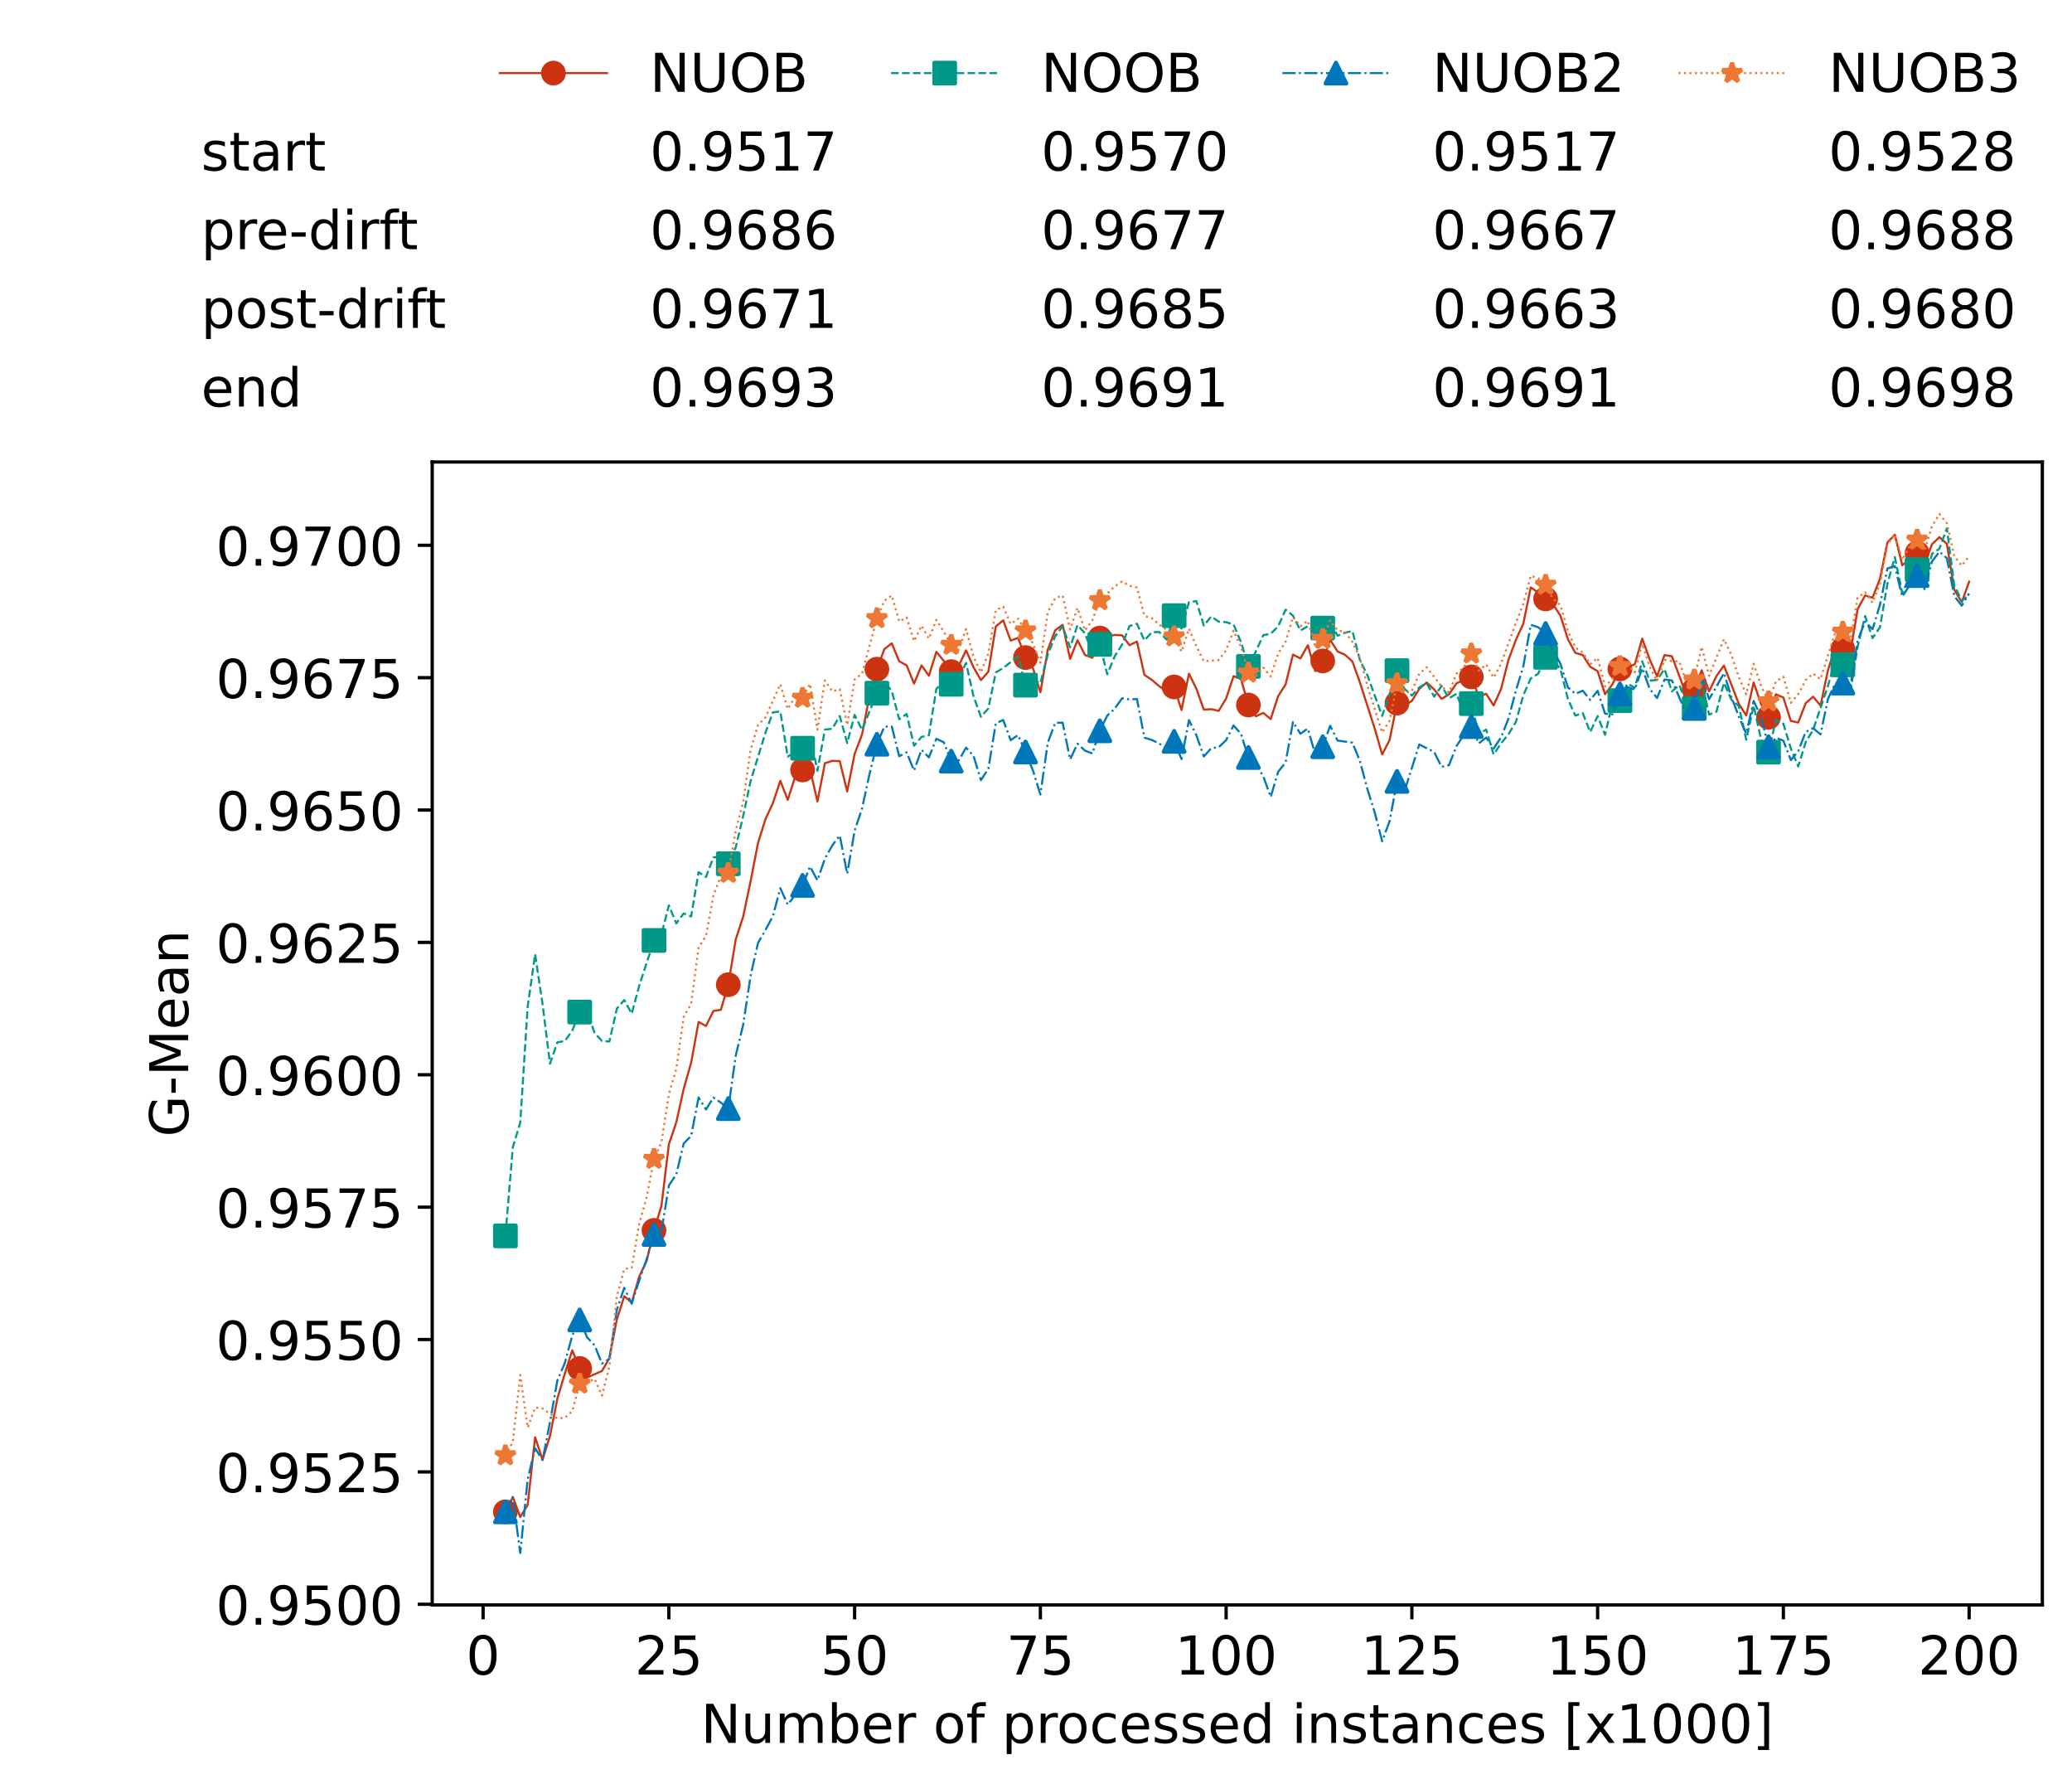 <?xml version="1.0" encoding="utf-8" standalone="no"?>
<!DOCTYPE svg PUBLIC "-//W3C//DTD SVG 1.1//EN"
  "http://www.w3.org/Graphics/SVG/1.1/DTD/svg11.dtd">
<!-- Created with matplotlib (https://matplotlib.org/) -->
<svg height="432.615pt" version="1.1" viewBox="0 0 502.65 432.615" width="502.65pt" xmlns="http://www.w3.org/2000/svg" xmlns:xlink="http://www.w3.org/1999/xlink">
 <defs>
  <style type="text/css">*{stroke-linecap:butt;stroke-linejoin:round;}</style>
 </defs>
 <g id="figure_1">
  <g id="patch_1">
   <path d="M 0 432.615 
L 502.65 432.615 
L 502.65 0 
L 0 0 
z
" style="fill:#ffffff;"/>
  </g>
  <g id="axes_1">
   <g id="patch_2">
    <path d="M 104.85 389.252 
L 495.45 389.252 
L 495.45 112.052 
L 104.85 112.052 
z
" style="fill:#ffffff;"/>
   </g>
   <g id="matplotlib.axis_1">
    <g id="xtick_1">
     <g id="line2d_1">
      <defs>
       <path d="M 0 0 
L 0 3.5 
" id="m3723f9fc72" style="stroke:#000000;stroke-width:0.8;"/>
      </defs>
      <g>
       <use style="stroke:#000000;stroke-width:0.8;" x="117.197" xlink:href="#m3723f9fc72" y="389.252"/>
      </g>
     </g>
     <g id="text_1">
      <!-- 0 -->
      <g transform="translate(113.061 406.13)scale(0.13 -0.13)">
       <defs>
        <path d="M 31.781 66.406 
Q 24.172 66.406 20.328 58.906 
Q 16.5 51.422 16.5 36.375 
Q 16.5 21.391 20.328 13.891 
Q 24.172 6.391 31.781 6.391 
Q 39.453 6.391 43.281 13.891 
Q 47.125 21.391 47.125 36.375 
Q 47.125 51.422 43.281 58.906 
Q 39.453 66.406 31.781 66.406 
z
M 31.781 74.219 
Q 44.047 74.219 50.516 64.516 
Q 56.984 54.828 56.984 36.375 
Q 56.984 17.969 50.516 8.266 
Q 44.047 -1.422 31.781 -1.422 
Q 19.531 -1.422 13.062 8.266 
Q 6.594 17.969 6.594 36.375 
Q 6.594 54.828 13.062 64.516 
Q 19.531 74.219 31.781 74.219 
z
" id="DejaVuSans-48"/>
       </defs>
       <use xlink:href="#DejaVuSans-48"/>
      </g>
     </g>
    </g>
    <g id="xtick_2">
     <g id="line2d_2">
      <g>
       <use style="stroke:#000000;stroke-width:0.8;" x="162.259" xlink:href="#m3723f9fc72" y="389.252"/>
      </g>
     </g>
     <g id="text_2">
      <!-- 25 -->
      <g transform="translate(153.988 406.13)scale(0.13 -0.13)">
       <defs>
        <path d="M 19.188 8.297 
L 53.609 8.297 
L 53.609 0 
L 7.328 0 
L 7.328 8.297 
Q 12.938 14.109 22.625 23.891 
Q 32.328 33.688 34.812 36.531 
Q 39.547 41.844 41.422 45.531 
Q 43.312 49.219 43.312 52.781 
Q 43.312 58.594 39.234 62.25 
Q 35.156 65.922 28.609 65.922 
Q 23.969 65.922 18.812 64.312 
Q 13.672 62.703 7.812 59.422 
L 7.812 69.391 
Q 13.766 71.781 18.938 73 
Q 24.125 74.219 28.422 74.219 
Q 39.75 74.219 46.484 68.547 
Q 53.219 62.891 53.219 53.422 
Q 53.219 48.922 51.531 44.891 
Q 49.859 40.875 45.406 35.406 
Q 44.188 33.984 37.641 27.219 
Q 31.109 20.453 19.188 8.297 
z
" id="DejaVuSans-50"/>
        <path d="M 10.797 72.906 
L 49.516 72.906 
L 49.516 64.594 
L 19.828 64.594 
L 19.828 46.734 
Q 21.969 47.469 24.109 47.828 
Q 26.266 48.188 28.422 48.188 
Q 40.625 48.188 47.75 41.5 
Q 54.891 34.812 54.891 23.391 
Q 54.891 11.625 47.562 5.094 
Q 40.234 -1.422 26.906 -1.422 
Q 22.312 -1.422 17.547 -0.641 
Q 12.797 0.141 7.719 1.703 
L 7.719 11.625 
Q 12.109 9.234 16.797 8.062 
Q 21.484 6.891 26.703 6.891 
Q 35.156 6.891 40.078 11.328 
Q 45.016 15.766 45.016 23.391 
Q 45.016 31 40.078 35.438 
Q 35.156 39.891 26.703 39.891 
Q 22.75 39.891 18.812 39.016 
Q 14.891 38.141 10.797 36.281 
z
" id="DejaVuSans-53"/>
       </defs>
       <use xlink:href="#DejaVuSans-50"/>
       <use x="63.623" xlink:href="#DejaVuSans-53"/>
      </g>
     </g>
    </g>
    <g id="xtick_3">
     <g id="line2d_3">
      <g>
       <use style="stroke:#000000;stroke-width:0.8;" x="207.322" xlink:href="#m3723f9fc72" y="389.252"/>
      </g>
     </g>
     <g id="text_3">
      <!-- 50 -->
      <g transform="translate(199.05 406.13)scale(0.13 -0.13)">
       <use xlink:href="#DejaVuSans-53"/>
       <use x="63.623" xlink:href="#DejaVuSans-48"/>
      </g>
     </g>
    </g>
    <g id="xtick_4">
     <g id="line2d_4">
      <g>
       <use style="stroke:#000000;stroke-width:0.8;" x="252.384" xlink:href="#m3723f9fc72" y="389.252"/>
      </g>
     </g>
     <g id="text_4">
      <!-- 75 -->
      <g transform="translate(244.113 406.13)scale(0.13 -0.13)">
       <defs>
        <path d="M 8.203 72.906 
L 55.078 72.906 
L 55.078 68.703 
L 28.609 0 
L 18.312 0 
L 43.219 64.594 
L 8.203 64.594 
z
" id="DejaVuSans-55"/>
       </defs>
       <use xlink:href="#DejaVuSans-55"/>
       <use x="63.623" xlink:href="#DejaVuSans-53"/>
      </g>
     </g>
    </g>
    <g id="xtick_5">
     <g id="line2d_5">
      <g>
       <use style="stroke:#000000;stroke-width:0.8;" x="297.446" xlink:href="#m3723f9fc72" y="389.252"/>
      </g>
     </g>
     <g id="text_5">
      <!-- 100 -->
      <g transform="translate(285.039 406.13)scale(0.13 -0.13)">
       <defs>
        <path d="M 12.406 8.297 
L 28.516 8.297 
L 28.516 63.922 
L 10.984 60.406 
L 10.984 69.391 
L 28.422 72.906 
L 38.281 72.906 
L 38.281 8.297 
L 54.391 8.297 
L 54.391 0 
L 12.406 0 
z
" id="DejaVuSans-49"/>
       </defs>
       <use xlink:href="#DejaVuSans-49"/>
       <use x="63.623" xlink:href="#DejaVuSans-48"/>
       <use x="127.246" xlink:href="#DejaVuSans-48"/>
      </g>
     </g>
    </g>
    <g id="xtick_6">
     <g id="line2d_6">
      <g>
       <use style="stroke:#000000;stroke-width:0.8;" x="342.509" xlink:href="#m3723f9fc72" y="389.252"/>
      </g>
     </g>
     <g id="text_6">
      <!-- 125 -->
      <g transform="translate(330.102 406.13)scale(0.13 -0.13)">
       <use xlink:href="#DejaVuSans-49"/>
       <use x="63.623" xlink:href="#DejaVuSans-50"/>
       <use x="127.246" xlink:href="#DejaVuSans-53"/>
      </g>
     </g>
    </g>
    <g id="xtick_7">
     <g id="line2d_7">
      <g>
       <use style="stroke:#000000;stroke-width:0.8;" x="387.571" xlink:href="#m3723f9fc72" y="389.252"/>
      </g>
     </g>
     <g id="text_7">
      <!-- 150 -->
      <g transform="translate(375.164 406.13)scale(0.13 -0.13)">
       <use xlink:href="#DejaVuSans-49"/>
       <use x="63.623" xlink:href="#DejaVuSans-53"/>
       <use x="127.246" xlink:href="#DejaVuSans-48"/>
      </g>
     </g>
    </g>
    <g id="xtick_8">
     <g id="line2d_8">
      <g>
       <use style="stroke:#000000;stroke-width:0.8;" x="432.633" xlink:href="#m3723f9fc72" y="389.252"/>
      </g>
     </g>
     <g id="text_8">
      <!-- 175 -->
      <g transform="translate(420.226 406.13)scale(0.13 -0.13)">
       <use xlink:href="#DejaVuSans-49"/>
       <use x="63.623" xlink:href="#DejaVuSans-55"/>
       <use x="127.246" xlink:href="#DejaVuSans-53"/>
      </g>
     </g>
    </g>
    <g id="xtick_9">
     <g id="line2d_9">
      <g>
       <use style="stroke:#000000;stroke-width:0.8;" x="477.695" xlink:href="#m3723f9fc72" y="389.252"/>
      </g>
     </g>
     <g id="text_9">
      <!-- 200 -->
      <g transform="translate(465.289 406.13)scale(0.13 -0.13)">
       <use xlink:href="#DejaVuSans-50"/>
       <use x="63.623" xlink:href="#DejaVuSans-48"/>
       <use x="127.246" xlink:href="#DejaVuSans-48"/>
      </g>
     </g>
    </g>
    <g id="text_10">
     <!-- Number of processed instances [x1000] -->
     <g transform="translate(170.025 422.711)scale(0.13 -0.13)">
      <defs>
       <path d="M 9.812 72.906 
L 23.094 72.906 
L 55.422 11.922 
L 55.422 72.906 
L 64.984 72.906 
L 64.984 0 
L 51.703 0 
L 19.391 60.984 
L 19.391 0 
L 9.812 0 
z
" id="DejaVuSans-78"/>
       <path d="M 8.5 21.578 
L 8.5 54.688 
L 17.484 54.688 
L 17.484 21.922 
Q 17.484 14.156 20.5 10.266 
Q 23.531 6.391 29.594 6.391 
Q 36.859 6.391 41.078 11.031 
Q 45.312 15.672 45.312 23.688 
L 45.312 54.688 
L 54.297 54.688 
L 54.297 0 
L 45.312 0 
L 45.312 8.406 
Q 42.047 3.422 37.719 1 
Q 33.406 -1.422 27.688 -1.422 
Q 18.266 -1.422 13.375 4.438 
Q 8.5 10.297 8.5 21.578 
z
M 31.109 56 
z
" id="DejaVuSans-117"/>
       <path d="M 52 44.188 
Q 55.375 50.25 60.062 53.125 
Q 64.75 56 71.094 56 
Q 79.641 56 84.281 50.016 
Q 88.922 44.047 88.922 33.016 
L 88.922 0 
L 79.891 0 
L 79.891 32.719 
Q 79.891 40.578 77.094 44.375 
Q 74.312 48.188 68.609 48.188 
Q 61.625 48.188 57.562 43.547 
Q 53.516 38.922 53.516 30.906 
L 53.516 0 
L 44.484 0 
L 44.484 32.719 
Q 44.484 40.625 41.703 44.406 
Q 38.922 48.188 33.109 48.188 
Q 26.219 48.188 22.156 43.531 
Q 18.109 38.875 18.109 30.906 
L 18.109 0 
L 9.078 0 
L 9.078 54.688 
L 18.109 54.688 
L 18.109 46.188 
Q 21.188 51.219 25.484 53.609 
Q 29.781 56 35.688 56 
Q 41.656 56 45.828 52.969 
Q 50 49.953 52 44.188 
z
" id="DejaVuSans-109"/>
       <path d="M 48.688 27.297 
Q 48.688 37.203 44.609 42.844 
Q 40.531 48.484 33.406 48.484 
Q 26.266 48.484 22.188 42.844 
Q 18.109 37.203 18.109 27.297 
Q 18.109 17.391 22.188 11.75 
Q 26.266 6.109 33.406 6.109 
Q 40.531 6.109 44.609 11.75 
Q 48.688 17.391 48.688 27.297 
z
M 18.109 46.391 
Q 20.953 51.266 25.266 53.625 
Q 29.594 56 35.594 56 
Q 45.562 56 51.781 48.094 
Q 58.016 40.188 58.016 27.297 
Q 58.016 14.406 51.781 6.484 
Q 45.562 -1.422 35.594 -1.422 
Q 29.594 -1.422 25.266 0.953 
Q 20.953 3.328 18.109 8.203 
L 18.109 0 
L 9.078 0 
L 9.078 75.984 
L 18.109 75.984 
z
" id="DejaVuSans-98"/>
       <path d="M 56.203 29.594 
L 56.203 25.203 
L 14.891 25.203 
Q 15.484 15.922 20.484 11.062 
Q 25.484 6.203 34.422 6.203 
Q 39.594 6.203 44.453 7.469 
Q 49.312 8.734 54.109 11.281 
L 54.109 2.781 
Q 49.266 0.734 44.188 -0.344 
Q 39.109 -1.422 33.891 -1.422 
Q 20.797 -1.422 13.156 6.188 
Q 5.516 13.812 5.516 26.812 
Q 5.516 40.234 12.766 48.109 
Q 20.016 56 32.328 56 
Q 43.359 56 49.781 48.891 
Q 56.203 41.797 56.203 29.594 
z
M 47.219 32.234 
Q 47.125 39.594 43.094 43.984 
Q 39.062 48.391 32.422 48.391 
Q 24.906 48.391 20.391 44.141 
Q 15.875 39.891 15.188 32.172 
z
" id="DejaVuSans-101"/>
       <path d="M 41.109 46.297 
Q 39.594 47.172 37.812 47.578 
Q 36.031 48 33.891 48 
Q 26.266 48 22.188 43.047 
Q 18.109 38.094 18.109 28.812 
L 18.109 0 
L 9.078 0 
L 9.078 54.688 
L 18.109 54.688 
L 18.109 46.188 
Q 20.953 51.172 25.484 53.578 
Q 30.031 56 36.531 56 
Q 37.453 56 38.578 55.875 
Q 39.703 55.766 41.062 55.516 
z
" id="DejaVuSans-114"/>
       <path id="DejaVuSans-32"/>
       <path d="M 30.609 48.391 
Q 23.391 48.391 19.188 42.75 
Q 14.984 37.109 14.984 27.297 
Q 14.984 17.484 19.156 11.844 
Q 23.344 6.203 30.609 6.203 
Q 37.797 6.203 41.984 11.859 
Q 46.188 17.531 46.188 27.297 
Q 46.188 37.016 41.984 42.703 
Q 37.797 48.391 30.609 48.391 
z
M 30.609 56 
Q 42.328 56 49.016 48.375 
Q 55.719 40.766 55.719 27.297 
Q 55.719 13.875 49.016 6.219 
Q 42.328 -1.422 30.609 -1.422 
Q 18.844 -1.422 12.172 6.219 
Q 5.516 13.875 5.516 27.297 
Q 5.516 40.766 12.172 48.375 
Q 18.844 56 30.609 56 
z
" id="DejaVuSans-111"/>
       <path d="M 37.109 75.984 
L 37.109 68.5 
L 28.516 68.5 
Q 23.688 68.5 21.797 66.547 
Q 19.922 64.594 19.922 59.516 
L 19.922 54.688 
L 34.719 54.688 
L 34.719 47.703 
L 19.922 47.703 
L 19.922 0 
L 10.891 0 
L 10.891 47.703 
L 2.297 47.703 
L 2.297 54.688 
L 10.891 54.688 
L 10.891 58.5 
Q 10.891 67.625 15.141 71.797 
Q 19.391 75.984 28.609 75.984 
z
" id="DejaVuSans-102"/>
       <path d="M 18.109 8.203 
L 18.109 -20.797 
L 9.078 -20.797 
L 9.078 54.688 
L 18.109 54.688 
L 18.109 46.391 
Q 20.953 51.266 25.266 53.625 
Q 29.594 56 35.594 56 
Q 45.562 56 51.781 48.094 
Q 58.016 40.188 58.016 27.297 
Q 58.016 14.406 51.781 6.484 
Q 45.562 -1.422 35.594 -1.422 
Q 29.594 -1.422 25.266 0.953 
Q 20.953 3.328 18.109 8.203 
z
M 48.688 27.297 
Q 48.688 37.203 44.609 42.844 
Q 40.531 48.484 33.406 48.484 
Q 26.266 48.484 22.188 42.844 
Q 18.109 37.203 18.109 27.297 
Q 18.109 17.391 22.188 11.75 
Q 26.266 6.109 33.406 6.109 
Q 40.531 6.109 44.609 11.75 
Q 48.688 17.391 48.688 27.297 
z
" id="DejaVuSans-112"/>
       <path d="M 48.781 52.594 
L 48.781 44.188 
Q 44.969 46.297 41.141 47.344 
Q 37.312 48.391 33.406 48.391 
Q 24.656 48.391 19.812 42.844 
Q 14.984 37.312 14.984 27.297 
Q 14.984 17.281 19.812 11.734 
Q 24.656 6.203 33.406 6.203 
Q 37.312 6.203 41.141 7.25 
Q 44.969 8.297 48.781 10.406 
L 48.781 2.094 
Q 45.016 0.344 40.984 -0.531 
Q 36.969 -1.422 32.422 -1.422 
Q 20.062 -1.422 12.781 6.344 
Q 5.516 14.109 5.516 27.297 
Q 5.516 40.672 12.859 48.328 
Q 20.219 56 33.016 56 
Q 37.156 56 41.109 55.141 
Q 45.062 54.297 48.781 52.594 
z
" id="DejaVuSans-99"/>
       <path d="M 44.281 53.078 
L 44.281 44.578 
Q 40.484 46.531 36.375 47.5 
Q 32.281 48.484 27.875 48.484 
Q 21.188 48.484 17.844 46.438 
Q 14.5 44.391 14.5 40.281 
Q 14.5 37.156 16.891 35.375 
Q 19.281 33.594 26.516 31.984 
L 29.594 31.297 
Q 39.156 29.25 43.188 25.516 
Q 47.219 21.781 47.219 15.094 
Q 47.219 7.469 41.188 3.016 
Q 35.156 -1.422 24.609 -1.422 
Q 20.219 -1.422 15.453 -0.562 
Q 10.688 0.297 5.422 2 
L 5.422 11.281 
Q 10.406 8.688 15.234 7.391 
Q 20.062 6.109 24.812 6.109 
Q 31.156 6.109 34.562 8.281 
Q 37.984 10.453 37.984 14.406 
Q 37.984 18.062 35.516 20.016 
Q 33.062 21.969 24.703 23.781 
L 21.578 24.516 
Q 13.234 26.266 9.516 29.906 
Q 5.812 33.547 5.812 39.891 
Q 5.812 47.609 11.281 51.797 
Q 16.75 56 26.812 56 
Q 31.781 56 36.172 55.266 
Q 40.578 54.547 44.281 53.078 
z
" id="DejaVuSans-115"/>
       <path d="M 45.406 46.391 
L 45.406 75.984 
L 54.391 75.984 
L 54.391 0 
L 45.406 0 
L 45.406 8.203 
Q 42.578 3.328 38.25 0.953 
Q 33.938 -1.422 27.875 -1.422 
Q 17.969 -1.422 11.734 6.484 
Q 5.516 14.406 5.516 27.297 
Q 5.516 40.188 11.734 48.094 
Q 17.969 56 27.875 56 
Q 33.938 56 38.25 53.625 
Q 42.578 51.266 45.406 46.391 
z
M 14.797 27.297 
Q 14.797 17.391 18.875 11.75 
Q 22.953 6.109 30.078 6.109 
Q 37.203 6.109 41.297 11.75 
Q 45.406 17.391 45.406 27.297 
Q 45.406 37.203 41.297 42.844 
Q 37.203 48.484 30.078 48.484 
Q 22.953 48.484 18.875 42.844 
Q 14.797 37.203 14.797 27.297 
z
" id="DejaVuSans-100"/>
       <path d="M 9.422 54.688 
L 18.406 54.688 
L 18.406 0 
L 9.422 0 
z
M 9.422 75.984 
L 18.406 75.984 
L 18.406 64.594 
L 9.422 64.594 
z
" id="DejaVuSans-105"/>
       <path d="M 54.891 33.016 
L 54.891 0 
L 45.906 0 
L 45.906 32.719 
Q 45.906 40.484 42.875 44.328 
Q 39.844 48.188 33.797 48.188 
Q 26.516 48.188 22.312 43.547 
Q 18.109 38.922 18.109 30.906 
L 18.109 0 
L 9.078 0 
L 9.078 54.688 
L 18.109 54.688 
L 18.109 46.188 
Q 21.344 51.125 25.703 53.562 
Q 30.078 56 35.797 56 
Q 45.219 56 50.047 50.172 
Q 54.891 44.344 54.891 33.016 
z
" id="DejaVuSans-110"/>
       <path d="M 18.312 70.219 
L 18.312 54.688 
L 36.812 54.688 
L 36.812 47.703 
L 18.312 47.703 
L 18.312 18.016 
Q 18.312 11.328 20.141 9.422 
Q 21.969 7.516 27.594 7.516 
L 36.812 7.516 
L 36.812 0 
L 27.594 0 
Q 17.188 0 13.234 3.875 
Q 9.281 7.766 9.281 18.016 
L 9.281 47.703 
L 2.688 47.703 
L 2.688 54.688 
L 9.281 54.688 
L 9.281 70.219 
z
" id="DejaVuSans-116"/>
       <path d="M 34.281 27.484 
Q 23.391 27.484 19.188 25 
Q 14.984 22.516 14.984 16.5 
Q 14.984 11.719 18.141 8.906 
Q 21.297 6.109 26.703 6.109 
Q 34.188 6.109 38.703 11.406 
Q 43.219 16.703 43.219 25.484 
L 43.219 27.484 
z
M 52.203 31.203 
L 52.203 0 
L 43.219 0 
L 43.219 8.297 
Q 40.141 3.328 35.547 0.953 
Q 30.953 -1.422 24.312 -1.422 
Q 15.922 -1.422 10.953 3.297 
Q 6 8.016 6 15.922 
Q 6 25.141 12.172 29.828 
Q 18.359 34.516 30.609 34.516 
L 43.219 34.516 
L 43.219 35.406 
Q 43.219 41.609 39.141 45 
Q 35.062 48.391 27.688 48.391 
Q 23 48.391 18.547 47.266 
Q 14.109 46.141 10.016 43.891 
L 10.016 52.203 
Q 14.938 54.109 19.578 55.047 
Q 24.219 56 28.609 56 
Q 40.484 56 46.344 49.844 
Q 52.203 43.703 52.203 31.203 
z
" id="DejaVuSans-97"/>
       <path d="M 8.594 75.984 
L 29.297 75.984 
L 29.297 69 
L 17.578 69 
L 17.578 -6.203 
L 29.297 -6.203 
L 29.297 -13.188 
L 8.594 -13.188 
z
" id="DejaVuSans-91"/>
       <path d="M 54.891 54.688 
L 35.109 28.078 
L 55.906 0 
L 45.312 0 
L 29.391 21.484 
L 13.484 0 
L 2.875 0 
L 24.125 28.609 
L 4.688 54.688 
L 15.281 54.688 
L 29.781 35.203 
L 44.281 54.688 
z
" id="DejaVuSans-120"/>
       <path d="M 30.422 75.984 
L 30.422 -13.188 
L 9.719 -13.188 
L 9.719 -6.203 
L 21.391 -6.203 
L 21.391 69 
L 9.719 69 
L 9.719 75.984 
z
" id="DejaVuSans-93"/>
      </defs>
      <use xlink:href="#DejaVuSans-78"/>
      <use x="74.805" xlink:href="#DejaVuSans-117"/>
      <use x="138.184" xlink:href="#DejaVuSans-109"/>
      <use x="235.596" xlink:href="#DejaVuSans-98"/>
      <use x="299.072" xlink:href="#DejaVuSans-101"/>
      <use x="360.596" xlink:href="#DejaVuSans-114"/>
      <use x="401.709" xlink:href="#DejaVuSans-32"/>
      <use x="433.496" xlink:href="#DejaVuSans-111"/>
      <use x="494.678" xlink:href="#DejaVuSans-102"/>
      <use x="529.883" xlink:href="#DejaVuSans-32"/>
      <use x="561.67" xlink:href="#DejaVuSans-112"/>
      <use x="625.146" xlink:href="#DejaVuSans-114"/>
      <use x="664.01" xlink:href="#DejaVuSans-111"/>
      <use x="725.191" xlink:href="#DejaVuSans-99"/>
      <use x="780.172" xlink:href="#DejaVuSans-101"/>
      <use x="841.695" xlink:href="#DejaVuSans-115"/>
      <use x="893.795" xlink:href="#DejaVuSans-115"/>
      <use x="945.895" xlink:href="#DejaVuSans-101"/>
      <use x="1007.418" xlink:href="#DejaVuSans-100"/>
      <use x="1070.895" xlink:href="#DejaVuSans-32"/>
      <use x="1102.682" xlink:href="#DejaVuSans-105"/>
      <use x="1130.465" xlink:href="#DejaVuSans-110"/>
      <use x="1193.844" xlink:href="#DejaVuSans-115"/>
      <use x="1245.943" xlink:href="#DejaVuSans-116"/>
      <use x="1285.152" xlink:href="#DejaVuSans-97"/>
      <use x="1346.432" xlink:href="#DejaVuSans-110"/>
      <use x="1409.811" xlink:href="#DejaVuSans-99"/>
      <use x="1464.791" xlink:href="#DejaVuSans-101"/>
      <use x="1526.314" xlink:href="#DejaVuSans-115"/>
      <use x="1578.414" xlink:href="#DejaVuSans-32"/>
      <use x="1610.201" xlink:href="#DejaVuSans-91"/>
      <use x="1649.215" xlink:href="#DejaVuSans-120"/>
      <use x="1708.395" xlink:href="#DejaVuSans-49"/>
      <use x="1772.018" xlink:href="#DejaVuSans-48"/>
      <use x="1835.641" xlink:href="#DejaVuSans-48"/>
      <use x="1899.264" xlink:href="#DejaVuSans-48"/>
      <use x="1962.887" xlink:href="#DejaVuSans-93"/>
     </g>
    </g>
   </g>
   <g id="matplotlib.axis_2">
    <g id="ytick_1">
     <g id="line2d_10">
      <defs>
       <path d="M 0 0 
L -3.5 0 
" id="m5eebcbc3ad" style="stroke:#000000;stroke-width:0.8;"/>
      </defs>
      <g>
       <use style="stroke:#000000;stroke-width:0.8;" x="104.85" xlink:href="#m5eebcbc3ad" y="389.092"/>
      </g>
     </g>
     <g id="text_11">
      <!-- 0.9500 -->
      <g transform="translate(52.362 394.031)scale(0.13 -0.13)">
       <defs>
        <path d="M 10.688 12.406 
L 21 12.406 
L 21 0 
L 10.688 0 
z
" id="DejaVuSans-46"/>
        <path d="M 10.984 1.516 
L 10.984 10.5 
Q 14.703 8.734 18.5 7.812 
Q 22.312 6.891 25.984 6.891 
Q 35.75 6.891 40.891 13.453 
Q 46.047 20.016 46.781 33.406 
Q 43.953 29.203 39.594 26.953 
Q 35.25 24.703 29.984 24.703 
Q 19.047 24.703 12.672 31.312 
Q 6.297 37.938 6.297 49.422 
Q 6.297 60.641 12.938 67.422 
Q 19.578 74.219 30.609 74.219 
Q 43.266 74.219 49.922 64.516 
Q 56.594 54.828 56.594 36.375 
Q 56.594 19.141 48.406 8.859 
Q 40.234 -1.422 26.422 -1.422 
Q 22.703 -1.422 18.891 -0.688 
Q 15.094 0.047 10.984 1.516 
z
M 30.609 32.422 
Q 37.25 32.422 41.125 36.953 
Q 45.016 41.5 45.016 49.422 
Q 45.016 57.281 41.125 61.844 
Q 37.25 66.406 30.609 66.406 
Q 23.969 66.406 20.094 61.844 
Q 16.219 57.281 16.219 49.422 
Q 16.219 41.5 20.094 36.953 
Q 23.969 32.422 30.609 32.422 
z
" id="DejaVuSans-57"/>
       </defs>
       <use xlink:href="#DejaVuSans-48"/>
       <use x="63.623" xlink:href="#DejaVuSans-46"/>
       <use x="95.41" xlink:href="#DejaVuSans-57"/>
       <use x="159.033" xlink:href="#DejaVuSans-53"/>
       <use x="222.656" xlink:href="#DejaVuSans-48"/>
       <use x="286.279" xlink:href="#DejaVuSans-48"/>
      </g>
     </g>
    </g>
    <g id="ytick_2">
     <g id="line2d_11">
      <g>
       <use style="stroke:#000000;stroke-width:0.8;" x="104.85" xlink:href="#m5eebcbc3ad" y="356.986"/>
      </g>
     </g>
     <g id="text_12">
      <!-- 0.9525 -->
      <g transform="translate(52.362 361.925)scale(0.13 -0.13)">
       <use xlink:href="#DejaVuSans-48"/>
       <use x="63.623" xlink:href="#DejaVuSans-46"/>
       <use x="95.41" xlink:href="#DejaVuSans-57"/>
       <use x="159.033" xlink:href="#DejaVuSans-53"/>
       <use x="222.656" xlink:href="#DejaVuSans-50"/>
       <use x="286.279" xlink:href="#DejaVuSans-53"/>
      </g>
     </g>
    </g>
    <g id="ytick_3">
     <g id="line2d_12">
      <g>
       <use style="stroke:#000000;stroke-width:0.8;" x="104.85" xlink:href="#m5eebcbc3ad" y="324.881"/>
      </g>
     </g>
     <g id="text_13">
      <!-- 0.9550 -->
      <g transform="translate(52.362 329.82)scale(0.13 -0.13)">
       <use xlink:href="#DejaVuSans-48"/>
       <use x="63.623" xlink:href="#DejaVuSans-46"/>
       <use x="95.41" xlink:href="#DejaVuSans-57"/>
       <use x="159.033" xlink:href="#DejaVuSans-53"/>
       <use x="222.656" xlink:href="#DejaVuSans-53"/>
       <use x="286.279" xlink:href="#DejaVuSans-48"/>
      </g>
     </g>
    </g>
    <g id="ytick_4">
     <g id="line2d_13">
      <g>
       <use style="stroke:#000000;stroke-width:0.8;" x="104.85" xlink:href="#m5eebcbc3ad" y="292.776"/>
      </g>
     </g>
     <g id="text_14">
      <!-- 0.9575 -->
      <g transform="translate(52.362 297.715)scale(0.13 -0.13)">
       <use xlink:href="#DejaVuSans-48"/>
       <use x="63.623" xlink:href="#DejaVuSans-46"/>
       <use x="95.41" xlink:href="#DejaVuSans-57"/>
       <use x="159.033" xlink:href="#DejaVuSans-53"/>
       <use x="222.656" xlink:href="#DejaVuSans-55"/>
       <use x="286.279" xlink:href="#DejaVuSans-53"/>
      </g>
     </g>
    </g>
    <g id="ytick_5">
     <g id="line2d_14">
      <g>
       <use style="stroke:#000000;stroke-width:0.8;" x="104.85" xlink:href="#m5eebcbc3ad" y="260.671"/>
      </g>
     </g>
     <g id="text_15">
      <!-- 0.9600 -->
      <g transform="translate(52.362 265.61)scale(0.13 -0.13)">
       <defs>
        <path d="M 33.016 40.375 
Q 26.375 40.375 22.484 35.828 
Q 18.609 31.297 18.609 23.391 
Q 18.609 15.531 22.484 10.953 
Q 26.375 6.391 33.016 6.391 
Q 39.656 6.391 43.531 10.953 
Q 47.406 15.531 47.406 23.391 
Q 47.406 31.297 43.531 35.828 
Q 39.656 40.375 33.016 40.375 
z
M 52.594 71.297 
L 52.594 62.312 
Q 48.875 64.062 45.094 64.984 
Q 41.312 65.922 37.594 65.922 
Q 27.828 65.922 22.672 59.328 
Q 17.531 52.734 16.797 39.406 
Q 19.672 43.656 24.016 45.922 
Q 28.375 48.188 33.594 48.188 
Q 44.578 48.188 50.953 41.516 
Q 57.328 34.859 57.328 23.391 
Q 57.328 12.156 50.688 5.359 
Q 44.047 -1.422 33.016 -1.422 
Q 20.359 -1.422 13.672 8.266 
Q 6.984 17.969 6.984 36.375 
Q 6.984 53.656 15.188 63.938 
Q 23.391 74.219 37.203 74.219 
Q 40.922 74.219 44.703 73.484 
Q 48.484 72.75 52.594 71.297 
z
" id="DejaVuSans-54"/>
       </defs>
       <use xlink:href="#DejaVuSans-48"/>
       <use x="63.623" xlink:href="#DejaVuSans-46"/>
       <use x="95.41" xlink:href="#DejaVuSans-57"/>
       <use x="159.033" xlink:href="#DejaVuSans-54"/>
       <use x="222.656" xlink:href="#DejaVuSans-48"/>
       <use x="286.279" xlink:href="#DejaVuSans-48"/>
      </g>
     </g>
    </g>
    <g id="ytick_6">
     <g id="line2d_15">
      <g>
       <use style="stroke:#000000;stroke-width:0.8;" x="104.85" xlink:href="#m5eebcbc3ad" y="228.566"/>
      </g>
     </g>
     <g id="text_16">
      <!-- 0.9625 -->
      <g transform="translate(52.362 233.505)scale(0.13 -0.13)">
       <use xlink:href="#DejaVuSans-48"/>
       <use x="63.623" xlink:href="#DejaVuSans-46"/>
       <use x="95.41" xlink:href="#DejaVuSans-57"/>
       <use x="159.033" xlink:href="#DejaVuSans-54"/>
       <use x="222.656" xlink:href="#DejaVuSans-50"/>
       <use x="286.279" xlink:href="#DejaVuSans-53"/>
      </g>
     </g>
    </g>
    <g id="ytick_7">
     <g id="line2d_16">
      <g>
       <use style="stroke:#000000;stroke-width:0.8;" x="104.85" xlink:href="#m5eebcbc3ad" y="196.461"/>
      </g>
     </g>
     <g id="text_17">
      <!-- 0.9650 -->
      <g transform="translate(52.362 201.4)scale(0.13 -0.13)">
       <use xlink:href="#DejaVuSans-48"/>
       <use x="63.623" xlink:href="#DejaVuSans-46"/>
       <use x="95.41" xlink:href="#DejaVuSans-57"/>
       <use x="159.033" xlink:href="#DejaVuSans-54"/>
       <use x="222.656" xlink:href="#DejaVuSans-53"/>
       <use x="286.279" xlink:href="#DejaVuSans-48"/>
      </g>
     </g>
    </g>
    <g id="ytick_8">
     <g id="line2d_17">
      <g>
       <use style="stroke:#000000;stroke-width:0.8;" x="104.85" xlink:href="#m5eebcbc3ad" y="164.356"/>
      </g>
     </g>
     <g id="text_18">
      <!-- 0.9675 -->
      <g transform="translate(52.362 169.295)scale(0.13 -0.13)">
       <use xlink:href="#DejaVuSans-48"/>
       <use x="63.623" xlink:href="#DejaVuSans-46"/>
       <use x="95.41" xlink:href="#DejaVuSans-57"/>
       <use x="159.033" xlink:href="#DejaVuSans-54"/>
       <use x="222.656" xlink:href="#DejaVuSans-55"/>
       <use x="286.279" xlink:href="#DejaVuSans-53"/>
      </g>
     </g>
    </g>
    <g id="ytick_9">
     <g id="line2d_18">
      <g>
       <use style="stroke:#000000;stroke-width:0.8;" x="104.85" xlink:href="#m5eebcbc3ad" y="132.251"/>
      </g>
     </g>
     <g id="text_19">
      <!-- 0.9700 -->
      <g transform="translate(52.362 137.19)scale(0.13 -0.13)">
       <use xlink:href="#DejaVuSans-48"/>
       <use x="63.623" xlink:href="#DejaVuSans-46"/>
       <use x="95.41" xlink:href="#DejaVuSans-57"/>
       <use x="159.033" xlink:href="#DejaVuSans-55"/>
       <use x="222.656" xlink:href="#DejaVuSans-48"/>
       <use x="286.279" xlink:href="#DejaVuSans-48"/>
      </g>
     </g>
    </g>
    <g id="text_20">
     <!-- G-Mean -->
     <g transform="translate(45.659 275.744)rotate(-90)scale(0.13 -0.13)">
      <defs>
       <path d="M 59.516 10.406 
L 59.516 29.984 
L 43.406 29.984 
L 43.406 38.094 
L 69.281 38.094 
L 69.281 6.781 
Q 63.578 2.734 56.688 0.656 
Q 49.812 -1.422 42 -1.422 
Q 24.906 -1.422 15.25 8.562 
Q 5.609 18.562 5.609 36.375 
Q 5.609 54.25 15.25 64.234 
Q 24.906 74.219 42 74.219 
Q 49.125 74.219 55.547 72.453 
Q 61.969 70.703 67.391 67.281 
L 67.391 56.781 
Q 61.922 61.422 55.766 63.766 
Q 49.609 66.109 42.828 66.109 
Q 29.438 66.109 22.719 58.641 
Q 16.016 51.172 16.016 36.375 
Q 16.016 21.625 22.719 14.156 
Q 29.438 6.688 42.828 6.688 
Q 48.047 6.688 52.141 7.594 
Q 56.25 8.5 59.516 10.406 
z
" id="DejaVuSans-71"/>
       <path d="M 4.891 31.391 
L 31.203 31.391 
L 31.203 23.391 
L 4.891 23.391 
z
" id="DejaVuSans-45"/>
       <path d="M 9.812 72.906 
L 24.516 72.906 
L 43.109 23.297 
L 61.812 72.906 
L 76.516 72.906 
L 76.516 0 
L 66.891 0 
L 66.891 64.016 
L 48.094 14.016 
L 38.188 14.016 
L 19.391 64.016 
L 19.391 0 
L 9.812 0 
z
" id="DejaVuSans-77"/>
      </defs>
      <use xlink:href="#DejaVuSans-71"/>
      <use x="77.49" xlink:href="#DejaVuSans-45"/>
      <use x="113.574" xlink:href="#DejaVuSans-77"/>
      <use x="199.854" xlink:href="#DejaVuSans-101"/>
      <use x="261.377" xlink:href="#DejaVuSans-97"/>
      <use x="322.656" xlink:href="#DejaVuSans-110"/>
     </g>
    </g>
   </g>
   <g id="line2d_19"/>
   <g id="line2d_20"/>
   <g id="line2d_21"/>
   <g id="line2d_22"/>
   <g id="line2d_23"/>
   <g id="line2d_24">
    <path clip-path="url(#p47f0ad6ed7)" d="M 122.605 366.672 
L 124.407 363.094 
L 126.21 367.926 
L 128.012 365.003 
L 129.815 348.586 
L 131.617 354.036 
L 133.419 348.273 
L 135.222 339.182 
L 137.024 333.128 
L 138.827 327.489 
L 140.629 331.907 
L 142.432 334.093 
L 146.037 332.512 
L 147.839 329.378 
L 149.642 320.01 
L 151.444 314.382 
L 153.247 315.926 
L 155.049 309.676 
L 156.852 305.851 
L 158.654 298.41 
L 160.457 292.469 
L 162.259 277.558 
L 164.062 272.225 
L 165.864 264.065 
L 167.667 257.719 
L 169.469 247.861 
L 171.272 248.837 
L 173.074 245.19 
L 174.877 244.911 
L 176.679 238.825 
L 178.482 227.849 
L 180.284 222.34 
L 182.087 213.737 
L 183.889 204.462 
L 185.692 198.673 
L 187.494 194.802 
L 189.297 189.364 
L 191.099 193.996 
L 192.902 188.383 
L 194.704 186.746 
L 196.507 186.586 
L 198.309 194.402 
L 200.112 185.109 
L 201.914 184.529 
L 203.717 184.601 
L 205.519 191.949 
L 207.322 182.837 
L 209.124 178.138 
L 210.927 168.779 
L 212.729 162.294 
L 214.532 157.438 
L 216.334 156.024 
L 218.137 160.391 
L 219.939 161.368 
L 221.742 165.793 
L 223.544 161.386 
L 225.347 163.898 
L 227.149 158.088 
L 228.952 160.267 
L 230.754 162.893 
L 232.557 161.49 
L 234.359 157.738 
L 236.162 161.819 
L 237.964 164.95 
L 239.767 162.912 
L 241.569 151.951 
L 243.372 150.45 
L 245.174 155.368 
L 246.976 154.714 
L 248.779 159.482 
L 250.581 162.029 
L 252.384 167.908 
L 254.186 157.568 
L 255.989 152.85 
L 257.791 151.538 
L 259.594 159.81 
L 261.396 155.281 
L 263.199 158.844 
L 265.001 159.557 
L 266.804 154.753 
L 270.409 153.994 
L 272.211 154.086 
L 274.014 156.484 
L 275.816 155.594 
L 277.619 163.667 
L 279.421 164.89 
L 281.224 166.431 
L 283.026 167.646 
L 284.829 166.61 
L 286.631 172.211 
L 288.434 163.388 
L 290.236 167.032 
L 292.039 172.114 
L 293.841 171.991 
L 295.644 172.416 
L 297.446 169.427 
L 299.249 163.996 
L 301.051 164.699 
L 302.854 170.981 
L 304.656 173.722 
L 306.459 172.9 
L 308.261 174.389 
L 310.064 168.85 
L 311.866 166.018 
L 313.669 158.765 
L 315.471 159.698 
L 317.274 156.483 
L 319.076 162.761 
L 320.879 160.295 
L 322.681 155.159 
L 324.484 158.008 
L 326.286 158.798 
L 328.089 160.433 
L 329.891 165.48 
L 333.496 176.7 
L 335.299 182.994 
L 337.101 179.497 
L 338.904 170.519 
L 340.706 171.127 
L 342.509 169.998 
L 344.311 167.05 
L 346.114 165.53 
L 347.916 167.198 
L 349.719 169.507 
L 351.521 168.384 
L 353.324 165.752 
L 355.126 164.895 
L 356.928 164.168 
L 358.731 168.93 
L 360.533 168.259 
L 362.336 171.094 
L 364.138 167.121 
L 365.941 160.042 
L 367.743 155.213 
L 369.546 151.253 
L 371.348 142.46 
L 373.151 143.714 
L 374.953 145.252 
L 376.756 146.575 
L 378.558 149.339 
L 380.361 155.036 
L 382.163 158.357 
L 383.966 158.871 
L 385.768 161.71 
L 387.571 162.787 
L 389.373 168.375 
L 391.176 165.941 
L 392.978 162.231 
L 394.781 161.863 
L 396.583 161.117 
L 398.386 154.894 
L 400.188 159.864 
L 401.991 164.035 
L 403.793 158.881 
L 405.596 159.171 
L 409.201 168.802 
L 411.003 167.22 
L 412.806 162.561 
L 414.608 167.669 
L 416.411 163.957 
L 418.213 161.415 
L 421.818 170.679 
L 423.621 173.511 
L 425.423 165.521 
L 427.226 170.77 
L 429.028 173.963 
L 430.831 168.394 
L 432.633 169.177 
L 434.436 174.841 
L 436.238 175.24 
L 438.041 170.556 
L 439.843 168.977 
L 441.646 171.107 
L 443.448 162.557 
L 445.251 156.796 
L 447.053 157.419 
L 448.856 158.308 
L 450.658 147.692 
L 452.461 144.425 
L 454.263 144.975 
L 456.066 140.353 
L 457.868 131.554 
L 459.671 129.684 
L 461.473 137.093 
L 465.078 134.105 
L 466.881 136.84 
L 468.683 132.003 
L 470.485 130.284 
L 472.288 131.885 
L 474.09 143.023 
L 475.893 146.04 
L 477.695 141.091 
L 477.695 141.091 
" style="fill:none;stroke:#cc3311;stroke-linecap:square;stroke-width:0.5;"/>
    <defs>
     <path d="M 0 2.5 
C 0.663 2.5 1.299 2.237 1.768 1.768 
C 2.237 1.299 2.5 0.663 2.5 0 
C 2.5 -0.663 2.237 -1.299 1.768 -1.768 
C 1.299 -2.237 0.663 -2.5 0 -2.5 
C -0.663 -2.5 -1.299 -2.237 -1.768 -1.768 
C -2.237 -1.299 -2.5 -0.663 -2.5 0 
C -2.5 0.663 -2.237 1.299 -1.768 1.768 
C -1.299 2.237 -0.663 2.5 0 2.5 
z
" id="mf5d8fc9209" style="stroke:#cc3311;"/>
    </defs>
    <g clip-path="url(#p47f0ad6ed7)">
     <use style="fill:#cc3311;stroke:#cc3311;" x="122.605" xlink:href="#mf5d8fc9209" y="366.672"/>
     <use style="fill:#cc3311;stroke:#cc3311;" x="140.629" xlink:href="#mf5d8fc9209" y="331.907"/>
     <use style="fill:#cc3311;stroke:#cc3311;" x="158.654" xlink:href="#mf5d8fc9209" y="298.41"/>
     <use style="fill:#cc3311;stroke:#cc3311;" x="176.679" xlink:href="#mf5d8fc9209" y="238.825"/>
     <use style="fill:#cc3311;stroke:#cc3311;" x="194.704" xlink:href="#mf5d8fc9209" y="186.746"/>
     <use style="fill:#cc3311;stroke:#cc3311;" x="212.729" xlink:href="#mf5d8fc9209" y="162.294"/>
     <use style="fill:#cc3311;stroke:#cc3311;" x="230.754" xlink:href="#mf5d8fc9209" y="162.893"/>
     <use style="fill:#cc3311;stroke:#cc3311;" x="248.779" xlink:href="#mf5d8fc9209" y="159.482"/>
     <use style="fill:#cc3311;stroke:#cc3311;" x="266.804" xlink:href="#mf5d8fc9209" y="154.753"/>
     <use style="fill:#cc3311;stroke:#cc3311;" x="284.829" xlink:href="#mf5d8fc9209" y="166.61"/>
     <use style="fill:#cc3311;stroke:#cc3311;" x="302.854" xlink:href="#mf5d8fc9209" y="170.981"/>
     <use style="fill:#cc3311;stroke:#cc3311;" x="320.879" xlink:href="#mf5d8fc9209" y="160.295"/>
     <use style="fill:#cc3311;stroke:#cc3311;" x="338.904" xlink:href="#mf5d8fc9209" y="170.519"/>
     <use style="fill:#cc3311;stroke:#cc3311;" x="356.928" xlink:href="#mf5d8fc9209" y="164.168"/>
     <use style="fill:#cc3311;stroke:#cc3311;" x="374.953" xlink:href="#mf5d8fc9209" y="145.252"/>
     <use style="fill:#cc3311;stroke:#cc3311;" x="392.978" xlink:href="#mf5d8fc9209" y="162.231"/>
     <use style="fill:#cc3311;stroke:#cc3311;" x="411.003" xlink:href="#mf5d8fc9209" y="167.22"/>
     <use style="fill:#cc3311;stroke:#cc3311;" x="429.028" xlink:href="#mf5d8fc9209" y="173.963"/>
     <use style="fill:#cc3311;stroke:#cc3311;" x="447.053" xlink:href="#mf5d8fc9209" y="157.419"/>
     <use style="fill:#cc3311;stroke:#cc3311;" x="465.078" xlink:href="#mf5d8fc9209" y="134.105"/>
    </g>
   </g>
   <g id="line2d_25"/>
   <g id="line2d_26"/>
   <g id="line2d_27"/>
   <g id="line2d_28"/>
   <g id="line2d_29">
    <path clip-path="url(#p47f0ad6ed7)" d="M 122.605 299.741 
L 124.407 278.242 
L 126.21 272.26 
L 128.012 244.103 
L 129.815 231.424 
L 131.617 243.537 
L 133.419 257.99 
L 135.222 252.793 
L 137.024 252.5 
L 138.827 249.975 
L 140.629 245.452 
L 142.432 245.192 
L 144.234 250.518 
L 146.037 252.477 
L 147.839 252.603 
L 149.642 244.62 
L 151.444 242.551 
L 153.247 245.857 
L 155.049 239.141 
L 158.654 228.09 
L 160.457 226.647 
L 162.259 219.578 
L 164.062 223.955 
L 165.864 221.526 
L 167.667 222.267 
L 169.469 211.541 
L 171.272 212.696 
L 173.074 207.92 
L 174.877 207.861 
L 176.679 209.494 
L 178.482 205.514 
L 180.284 197.929 
L 182.087 189.443 
L 185.692 177.699 
L 187.494 172.778 
L 189.297 172.544 
L 191.099 183.51 
L 192.902 182.331 
L 194.704 181.474 
L 196.507 178.356 
L 198.309 186.947 
L 200.112 176.945 
L 201.914 176.729 
L 203.717 173.663 
L 205.519 180.216 
L 207.322 173.388 
L 209.124 177.004 
L 212.729 168.117 
L 214.532 165.268 
L 216.334 167.587 
L 218.137 174.447 
L 219.939 173.153 
L 221.742 180.866 
L 223.544 178.733 
L 225.347 178.308 
L 227.149 167.056 
L 228.952 165.307 
L 230.754 165.961 
L 232.557 164.576 
L 234.359 160.79 
L 236.162 168.854 
L 237.964 173.856 
L 239.767 171.821 
L 241.569 163.09 
L 243.372 162.009 
L 246.976 159.175 
L 248.779 166.167 
L 250.581 164.854 
L 252.384 165.703 
L 254.186 158.764 
L 255.989 154.262 
L 257.791 151.915 
L 259.594 157.019 
L 261.396 151.614 
L 263.199 153.613 
L 265.001 158.384 
L 266.804 156.278 
L 268.606 163.542 
L 270.409 159.188 
L 272.211 156.325 
L 274.014 151.832 
L 275.816 151.275 
L 277.619 155.331 
L 279.421 153.352 
L 281.224 153.268 
L 283.026 155.145 
L 284.829 149.318 
L 286.631 152.449 
L 288.434 146.042 
L 290.236 145.798 
L 292.039 151.725 
L 293.841 149.522 
L 295.644 150.778 
L 297.446 150.894 
L 299.249 151.457 
L 301.051 155.736 
L 302.854 161.628 
L 304.656 157.99 
L 306.459 154.041 
L 308.261 153.712 
L 310.064 151.931 
L 311.866 147.869 
L 313.669 149.32 
L 315.471 152.924 
L 317.274 151.875 
L 319.076 152.408 
L 320.879 152.329 
L 322.681 150.831 
L 324.484 154.187 
L 326.286 153.441 
L 328.089 153.059 
L 329.891 160.052 
L 331.694 163.695 
L 335.299 173.642 
L 337.101 168.336 
L 338.904 162.658 
L 340.706 167.057 
L 342.509 168.692 
L 344.311 166.716 
L 346.114 165.705 
L 347.916 168.962 
L 349.719 166.356 
L 351.521 169.359 
L 353.324 168.265 
L 355.126 172.909 
L 356.928 170.645 
L 358.731 178.039 
L 360.533 176.942 
L 362.336 182.966 
L 364.138 180.295 
L 365.941 178.095 
L 367.743 175.092 
L 369.546 168.62 
L 371.348 164.534 
L 373.151 163.402 
L 374.953 159.418 
L 376.756 159.784 
L 378.558 162.339 
L 380.361 169.522 
L 382.163 173.563 
L 383.966 172.948 
L 385.768 177.563 
L 387.571 173.674 
L 389.373 178.215 
L 391.176 170.488 
L 392.978 169.925 
L 394.781 165.793 
L 396.583 166.795 
L 398.386 160.381 
L 400.188 165.092 
L 401.991 164.901 
L 403.793 162.269 
L 405.596 167.705 
L 407.398 166.123 
L 409.201 170.955 
L 411.003 171.804 
L 412.806 165.18 
L 414.608 173.325 
L 416.411 172.579 
L 418.213 165.589 
L 420.016 169.694 
L 421.818 171.219 
L 423.621 179.413 
L 425.423 171.138 
L 427.226 179.393 
L 429.028 182.421 
L 430.831 174.6 
L 432.633 175.546 
L 434.436 181.524 
L 436.238 185.896 
L 438.041 180.021 
L 439.843 177.019 
L 443.448 166.36 
L 445.251 159.939 
L 447.053 161.251 
L 448.856 167.841 
L 450.658 156.75 
L 452.461 149.406 
L 454.263 154.77 
L 456.066 152.138 
L 457.868 141.59 
L 459.671 135.114 
L 461.473 143.901 
L 463.276 139.759 
L 465.078 138.185 
L 466.881 141.807 
L 468.683 134.305 
L 470.485 133.088 
L 472.288 128.136 
L 474.09 141.975 
L 475.893 145.695 
L 477.695 144.256 
L 477.695 144.256 
" style="fill:none;stroke:#009988;stroke-dasharray:1.85,0.8;stroke-dashoffset:0;stroke-width:0.5;"/>
    <defs>
     <path d="M -2.5 2.5 
L 2.5 2.5 
L 2.5 -2.5 
L -2.5 -2.5 
z
" id="m3603fe6273" style="stroke:#009988;stroke-linejoin:miter;"/>
    </defs>
    <g clip-path="url(#p47f0ad6ed7)">
     <use style="fill:#009988;stroke:#009988;stroke-linejoin:miter;" x="122.605" xlink:href="#m3603fe6273" y="299.741"/>
     <use style="fill:#009988;stroke:#009988;stroke-linejoin:miter;" x="140.629" xlink:href="#m3603fe6273" y="245.452"/>
     <use style="fill:#009988;stroke:#009988;stroke-linejoin:miter;" x="158.654" xlink:href="#m3603fe6273" y="228.09"/>
     <use style="fill:#009988;stroke:#009988;stroke-linejoin:miter;" x="176.679" xlink:href="#m3603fe6273" y="209.494"/>
     <use style="fill:#009988;stroke:#009988;stroke-linejoin:miter;" x="194.704" xlink:href="#m3603fe6273" y="181.474"/>
     <use style="fill:#009988;stroke:#009988;stroke-linejoin:miter;" x="212.729" xlink:href="#m3603fe6273" y="168.117"/>
     <use style="fill:#009988;stroke:#009988;stroke-linejoin:miter;" x="230.754" xlink:href="#m3603fe6273" y="165.961"/>
     <use style="fill:#009988;stroke:#009988;stroke-linejoin:miter;" x="248.779" xlink:href="#m3603fe6273" y="166.167"/>
     <use style="fill:#009988;stroke:#009988;stroke-linejoin:miter;" x="266.804" xlink:href="#m3603fe6273" y="156.278"/>
     <use style="fill:#009988;stroke:#009988;stroke-linejoin:miter;" x="284.829" xlink:href="#m3603fe6273" y="149.318"/>
     <use style="fill:#009988;stroke:#009988;stroke-linejoin:miter;" x="302.854" xlink:href="#m3603fe6273" y="161.628"/>
     <use style="fill:#009988;stroke:#009988;stroke-linejoin:miter;" x="320.879" xlink:href="#m3603fe6273" y="152.329"/>
     <use style="fill:#009988;stroke:#009988;stroke-linejoin:miter;" x="338.904" xlink:href="#m3603fe6273" y="162.658"/>
     <use style="fill:#009988;stroke:#009988;stroke-linejoin:miter;" x="356.928" xlink:href="#m3603fe6273" y="170.645"/>
     <use style="fill:#009988;stroke:#009988;stroke-linejoin:miter;" x="374.953" xlink:href="#m3603fe6273" y="159.418"/>
     <use style="fill:#009988;stroke:#009988;stroke-linejoin:miter;" x="392.978" xlink:href="#m3603fe6273" y="169.925"/>
     <use style="fill:#009988;stroke:#009988;stroke-linejoin:miter;" x="411.003" xlink:href="#m3603fe6273" y="171.804"/>
     <use style="fill:#009988;stroke:#009988;stroke-linejoin:miter;" x="429.028" xlink:href="#m3603fe6273" y="182.421"/>
     <use style="fill:#009988;stroke:#009988;stroke-linejoin:miter;" x="447.053" xlink:href="#m3603fe6273" y="161.251"/>
     <use style="fill:#009988;stroke:#009988;stroke-linejoin:miter;" x="465.078" xlink:href="#m3603fe6273" y="138.185"/>
    </g>
   </g>
   <g id="line2d_30"/>
   <g id="line2d_31"/>
   <g id="line2d_32"/>
   <g id="line2d_33"/>
   <g id="line2d_34">
    <path clip-path="url(#p47f0ad6ed7)" d="M 122.605 366.672 
L 124.407 363.094 
L 126.21 376.652 
L 128.012 358.699 
L 129.815 351.241 
L 131.617 354.117 
L 133.419 344.945 
L 135.222 334.764 
L 137.024 330.566 
L 138.827 323.907 
L 140.629 320.124 
L 142.432 324.357 
L 144.234 326.258 
L 146.037 330.72 
L 147.839 329.552 
L 149.642 317.659 
L 151.444 312.338 
L 153.247 316.199 
L 155.049 310.623 
L 156.852 305.454 
L 158.654 299.399 
L 160.457 298.625 
L 162.259 287.54 
L 164.062 284.805 
L 165.864 277.337 
L 167.667 275.497 
L 169.469 266.18 
L 171.272 269.092 
L 173.074 266.195 
L 174.877 267.421 
L 176.679 268.87 
L 178.482 256.015 
L 180.284 248.541 
L 182.087 236.676 
L 183.889 228.68 
L 185.692 225.572 
L 187.494 222.188 
L 189.297 215.428 
L 191.099 219.407 
L 194.704 214.735 
L 196.507 210.157 
L 198.309 213.515 
L 200.112 208.237 
L 201.914 205.041 
L 203.717 202.631 
L 205.519 211.943 
L 207.322 201.497 
L 209.124 196.105 
L 210.927 187.774 
L 212.729 180.505 
L 214.532 176.251 
L 216.334 176.196 
L 218.137 183.402 
L 219.939 182.466 
L 221.742 186.887 
L 223.544 181.848 
L 225.347 183.699 
L 227.149 179.174 
L 228.952 180.026 
L 230.754 184.608 
L 232.557 184.488 
L 234.359 181.324 
L 236.162 183.315 
L 237.964 189.222 
L 239.767 186.442 
L 241.569 175.453 
L 243.372 174.607 
L 245.174 179.517 
L 246.976 178.283 
L 248.779 182.386 
L 250.581 186.867 
L 252.384 192.703 
L 254.186 180.117 
L 255.989 175.319 
L 257.791 175.265 
L 259.594 184.193 
L 261.396 180.358 
L 263.199 182.054 
L 265.001 182.748 
L 266.804 177.242 
L 268.606 173.573 
L 270.409 171.893 
L 272.211 169.351 
L 274.014 169.641 
L 275.816 169.536 
L 277.619 178.901 
L 279.421 179.469 
L 281.224 180.346 
L 283.026 181.556 
L 284.829 179.807 
L 286.631 184.114 
L 288.434 174.652 
L 290.236 178.337 
L 292.039 183.477 
L 293.841 181.466 
L 295.644 181.234 
L 297.446 179.514 
L 299.249 175.933 
L 301.051 177.998 
L 302.854 183.72 
L 304.656 185.276 
L 306.459 188.279 
L 308.261 193.299 
L 310.064 187.19 
L 311.866 184.939 
L 313.669 175.106 
L 315.471 177.965 
L 317.274 176.709 
L 319.076 183.004 
L 320.879 181.103 
L 322.681 176.019 
L 324.484 179.608 
L 328.089 180.121 
L 329.891 184.537 
L 331.694 191.303 
L 333.496 197.041 
L 335.299 204.037 
L 337.101 199.191 
L 338.904 189.507 
L 340.706 191.909 
L 344.311 180.561 
L 347.916 182.38 
L 349.719 185.991 
L 351.521 185.571 
L 353.324 180.98 
L 355.126 178.199 
L 356.928 176.222 
L 358.731 180.297 
L 360.533 178.887 
L 362.336 181.568 
L 364.138 178.851 
L 365.941 174.281 
L 367.743 167.512 
L 369.546 161.6 
L 371.348 151.53 
L 373.151 152.127 
L 374.953 153.647 
L 376.756 157.663 
L 378.558 161.022 
L 380.361 166.718 
L 382.163 168.272 
L 383.966 167.518 
L 385.768 169.761 
L 387.571 167.547 
L 389.373 173.085 
L 391.176 173.237 
L 392.978 168.29 
L 394.781 166.624 
L 396.583 167.219 
L 398.386 162.054 
L 400.188 167.044 
L 401.991 169.302 
L 403.793 164.802 
L 405.596 165.028 
L 409.201 173.341 
L 411.003 171.773 
L 412.806 163.822 
L 414.608 169.579 
L 416.411 166.518 
L 418.213 163.235 
L 420.016 169.043 
L 421.818 173.773 
L 423.621 177.911 
L 425.423 169.99 
L 427.226 173.927 
L 429.028 181.121 
L 430.831 178.904 
L 432.633 179.649 
L 434.436 184.359 
L 436.238 182.179 
L 438.041 177.531 
L 439.843 176.612 
L 441.646 178.113 
L 443.448 169.499 
L 445.251 165.713 
L 447.053 165.673 
L 448.856 166.622 
L 450.658 155.355 
L 452.461 150.765 
L 454.263 152.599 
L 456.066 146.683 
L 457.868 137.869 
L 459.671 137.308 
L 461.473 144.7 
L 463.276 141.968 
L 465.078 139.604 
L 466.881 142.875 
L 468.683 136.187 
L 470.485 133.813 
L 472.288 135.369 
L 474.09 144.548 
L 475.893 146.905 
L 477.695 143.939 
L 477.695 143.939 
" style="fill:none;stroke:#0077bb;stroke-dasharray:3.2,0.8,0.5,0.8;stroke-dashoffset:0;stroke-width:0.5;"/>
    <defs>
     <path d="M 0 -2.5 
L -2.5 2.5 
L 2.5 2.5 
z
" id="m38932b9808" style="stroke:#0077bb;stroke-linejoin:miter;"/>
    </defs>
    <g clip-path="url(#p47f0ad6ed7)">
     <use style="fill:#0077bb;stroke:#0077bb;stroke-linejoin:miter;" x="122.605" xlink:href="#m38932b9808" y="366.672"/>
     <use style="fill:#0077bb;stroke:#0077bb;stroke-linejoin:miter;" x="140.629" xlink:href="#m38932b9808" y="320.124"/>
     <use style="fill:#0077bb;stroke:#0077bb;stroke-linejoin:miter;" x="158.654" xlink:href="#m38932b9808" y="299.399"/>
     <use style="fill:#0077bb;stroke:#0077bb;stroke-linejoin:miter;" x="176.679" xlink:href="#m38932b9808" y="268.87"/>
     <use style="fill:#0077bb;stroke:#0077bb;stroke-linejoin:miter;" x="194.704" xlink:href="#m38932b9808" y="214.735"/>
     <use style="fill:#0077bb;stroke:#0077bb;stroke-linejoin:miter;" x="212.729" xlink:href="#m38932b9808" y="180.505"/>
     <use style="fill:#0077bb;stroke:#0077bb;stroke-linejoin:miter;" x="230.754" xlink:href="#m38932b9808" y="184.608"/>
     <use style="fill:#0077bb;stroke:#0077bb;stroke-linejoin:miter;" x="248.779" xlink:href="#m38932b9808" y="182.386"/>
     <use style="fill:#0077bb;stroke:#0077bb;stroke-linejoin:miter;" x="266.804" xlink:href="#m38932b9808" y="177.242"/>
     <use style="fill:#0077bb;stroke:#0077bb;stroke-linejoin:miter;" x="284.829" xlink:href="#m38932b9808" y="179.807"/>
     <use style="fill:#0077bb;stroke:#0077bb;stroke-linejoin:miter;" x="302.854" xlink:href="#m38932b9808" y="183.72"/>
     <use style="fill:#0077bb;stroke:#0077bb;stroke-linejoin:miter;" x="320.879" xlink:href="#m38932b9808" y="181.103"/>
     <use style="fill:#0077bb;stroke:#0077bb;stroke-linejoin:miter;" x="338.904" xlink:href="#m38932b9808" y="189.507"/>
     <use style="fill:#0077bb;stroke:#0077bb;stroke-linejoin:miter;" x="356.928" xlink:href="#m38932b9808" y="176.222"/>
     <use style="fill:#0077bb;stroke:#0077bb;stroke-linejoin:miter;" x="374.953" xlink:href="#m38932b9808" y="153.647"/>
     <use style="fill:#0077bb;stroke:#0077bb;stroke-linejoin:miter;" x="392.978" xlink:href="#m38932b9808" y="168.29"/>
     <use style="fill:#0077bb;stroke:#0077bb;stroke-linejoin:miter;" x="411.003" xlink:href="#m38932b9808" y="171.773"/>
     <use style="fill:#0077bb;stroke:#0077bb;stroke-linejoin:miter;" x="429.028" xlink:href="#m38932b9808" y="181.121"/>
     <use style="fill:#0077bb;stroke:#0077bb;stroke-linejoin:miter;" x="447.053" xlink:href="#m38932b9808" y="165.673"/>
     <use style="fill:#0077bb;stroke:#0077bb;stroke-linejoin:miter;" x="465.078" xlink:href="#m38932b9808" y="139.604"/>
    </g>
   </g>
   <g id="line2d_35"/>
   <g id="line2d_36"/>
   <g id="line2d_37"/>
   <g id="line2d_38"/>
   <g id="line2d_39">
    <path clip-path="url(#p47f0ad6ed7)" d="M 122.605 352.998 
L 124.407 349.716 
L 126.21 333.479 
L 128.012 346.24 
L 129.815 341.37 
L 131.617 341.608 
L 133.419 342.896 
L 135.222 344.029 
L 137.024 343.868 
L 138.827 342.283 
L 140.629 335.617 
L 142.432 335.353 
L 144.234 334.407 
L 146.037 338.469 
L 147.839 331.379 
L 149.642 314.487 
L 151.444 307.753 
L 153.247 307.505 
L 155.049 296.9 
L 156.852 290.478 
L 158.654 281.103 
L 160.457 277.104 
L 162.259 265.384 
L 164.062 259.265 
L 165.864 246.601 
L 167.667 243.464 
L 169.469 229.837 
L 171.272 226.991 
L 173.074 217.195 
L 174.877 212.453 
L 176.679 211.724 
L 178.482 201.457 
L 180.284 194.54 
L 182.087 181.847 
L 183.889 175.862 
L 185.692 173.989 
L 189.297 165.932 
L 191.099 171.962 
L 192.902 168.932 
L 194.704 169.28 
L 196.507 165.87 
L 198.309 176.964 
L 200.112 165.029 
L 201.914 167.686 
L 203.717 167.164 
L 205.519 175.84 
L 207.322 164.811 
L 209.124 163.367 
L 212.729 149.969 
L 214.532 145.694 
L 216.334 144.417 
L 218.137 150.741 
L 219.939 149.743 
L 221.742 155.509 
L 223.544 151.736 
L 225.347 154.895 
L 227.149 150.344 
L 228.952 153.177 
L 230.754 156.433 
L 232.557 157.67 
L 234.359 152.564 
L 236.162 159.291 
L 237.964 163.093 
L 239.767 158.439 
L 241.569 147.99 
L 243.372 147.1 
L 245.174 151.355 
L 246.976 150.07 
L 248.779 152.934 
L 250.581 156.122 
L 252.384 160.724 
L 254.186 148.437 
L 255.989 145.073 
L 257.791 144.425 
L 259.594 152.667 
L 261.396 147.445 
L 263.199 152.909 
L 265.001 150.413 
L 266.804 145.608 
L 270.409 142.239 
L 272.211 141.019 
L 274.014 142.066 
L 275.816 142.491 
L 277.619 149.362 
L 279.421 149.956 
L 281.224 151.528 
L 283.026 152.744 
L 284.829 154.381 
L 286.631 158.05 
L 288.434 152.453 
L 290.236 156.75 
L 292.039 160.378 
L 295.644 160.067 
L 297.446 157.751 
L 299.249 152.955 
L 301.051 156.867 
L 302.854 163.15 
L 304.656 163.959 
L 306.459 161.887 
L 308.261 164.054 
L 310.064 158.515 
L 311.866 155.624 
L 313.669 149.658 
L 315.471 151.885 
L 317.274 150.588 
L 319.076 156.906 
L 320.879 155.005 
L 322.681 150.485 
L 324.484 152.869 
L 326.286 153.261 
L 328.089 155.719 
L 329.891 159.513 
L 331.694 166.23 
L 335.299 177.65 
L 337.101 174.81 
L 338.904 165.748 
L 340.706 168.168 
L 342.509 167.593 
L 344.311 163.369 
L 346.114 161.849 
L 349.719 166.494 
L 351.521 167.969 
L 353.324 163.405 
L 355.126 161.821 
L 356.928 158.532 
L 358.731 162.66 
L 360.533 161.13 
L 362.336 164.362 
L 364.138 161.02 
L 367.743 151.058 
L 369.546 146.453 
L 371.348 139.643 
L 373.151 140.24 
L 374.953 141.861 
L 376.756 145.237 
L 378.558 146.785 
L 380.361 153.066 
L 382.163 157.062 
L 383.966 158.252 
L 385.768 161.132 
L 387.571 159.555 
L 389.373 166.458 
L 391.176 164.613 
L 392.978 161.596 
L 394.781 161.244 
L 396.583 163.06 
L 398.386 156.12 
L 400.188 161.662 
L 401.991 165.171 
L 403.793 160.018 
L 405.596 160.338 
L 407.398 160.444 
L 409.201 165.806 
L 411.003 164.847 
L 412.806 156.881 
L 414.608 163.901 
L 418.213 155.012 
L 420.016 158.836 
L 421.818 164.229 
L 423.621 168.401 
L 425.423 160.993 
L 427.226 166.342 
L 429.028 170.154 
L 430.831 165.259 
L 432.633 164.125 
L 434.436 170.462 
L 436.238 168.347 
L 438.041 164.947 
L 439.843 163.368 
L 441.646 164.743 
L 445.251 153.254 
L 447.053 153.254 
L 448.856 155.552 
L 450.658 144.936 
L 452.461 143.642 
L 454.263 146.187 
L 456.066 141.579 
L 457.868 132.135 
L 459.671 129.622 
L 461.473 135.779 
L 463.276 132.436 
L 465.078 130.924 
L 466.881 133.658 
L 468.683 127.613 
L 470.485 124.652 
L 472.288 126.91 
L 474.09 134.841 
L 475.893 137.206 
L 477.695 134.901 
L 477.695 134.901 
" style="fill:none;stroke:#ee7733;stroke-dasharray:0.5,0.825;stroke-dashoffset:0;stroke-width:0.5;"/>
    <defs>
     <path d="M 0 -2.5 
L -0.561 -0.773 
L -2.378 -0.773 
L -0.908 0.295 
L -1.469 2.023 
L -0 0.955 
L 1.469 2.023 
L 0.908 0.295 
L 2.378 -0.773 
L 0.561 -0.773 
z
" id="mc258a7ec0d" style="stroke:#ee7733;stroke-linejoin:bevel;"/>
    </defs>
    <g clip-path="url(#p47f0ad6ed7)">
     <use style="fill:#ee7733;stroke:#ee7733;stroke-linejoin:bevel;" x="122.605" xlink:href="#mc258a7ec0d" y="352.998"/>
     <use style="fill:#ee7733;stroke:#ee7733;stroke-linejoin:bevel;" x="140.629" xlink:href="#mc258a7ec0d" y="335.617"/>
     <use style="fill:#ee7733;stroke:#ee7733;stroke-linejoin:bevel;" x="158.654" xlink:href="#mc258a7ec0d" y="281.103"/>
     <use style="fill:#ee7733;stroke:#ee7733;stroke-linejoin:bevel;" x="176.679" xlink:href="#mc258a7ec0d" y="211.724"/>
     <use style="fill:#ee7733;stroke:#ee7733;stroke-linejoin:bevel;" x="194.704" xlink:href="#mc258a7ec0d" y="169.28"/>
     <use style="fill:#ee7733;stroke:#ee7733;stroke-linejoin:bevel;" x="212.729" xlink:href="#mc258a7ec0d" y="149.969"/>
     <use style="fill:#ee7733;stroke:#ee7733;stroke-linejoin:bevel;" x="230.754" xlink:href="#mc258a7ec0d" y="156.433"/>
     <use style="fill:#ee7733;stroke:#ee7733;stroke-linejoin:bevel;" x="248.779" xlink:href="#mc258a7ec0d" y="152.934"/>
     <use style="fill:#ee7733;stroke:#ee7733;stroke-linejoin:bevel;" x="266.804" xlink:href="#mc258a7ec0d" y="145.608"/>
     <use style="fill:#ee7733;stroke:#ee7733;stroke-linejoin:bevel;" x="284.829" xlink:href="#mc258a7ec0d" y="154.381"/>
     <use style="fill:#ee7733;stroke:#ee7733;stroke-linejoin:bevel;" x="302.854" xlink:href="#mc258a7ec0d" y="163.15"/>
     <use style="fill:#ee7733;stroke:#ee7733;stroke-linejoin:bevel;" x="320.879" xlink:href="#mc258a7ec0d" y="155.005"/>
     <use style="fill:#ee7733;stroke:#ee7733;stroke-linejoin:bevel;" x="338.904" xlink:href="#mc258a7ec0d" y="165.748"/>
     <use style="fill:#ee7733;stroke:#ee7733;stroke-linejoin:bevel;" x="356.928" xlink:href="#mc258a7ec0d" y="158.532"/>
     <use style="fill:#ee7733;stroke:#ee7733;stroke-linejoin:bevel;" x="374.953" xlink:href="#mc258a7ec0d" y="141.861"/>
     <use style="fill:#ee7733;stroke:#ee7733;stroke-linejoin:bevel;" x="392.978" xlink:href="#mc258a7ec0d" y="161.596"/>
     <use style="fill:#ee7733;stroke:#ee7733;stroke-linejoin:bevel;" x="411.003" xlink:href="#mc258a7ec0d" y="164.847"/>
     <use style="fill:#ee7733;stroke:#ee7733;stroke-linejoin:bevel;" x="429.028" xlink:href="#mc258a7ec0d" y="170.154"/>
     <use style="fill:#ee7733;stroke:#ee7733;stroke-linejoin:bevel;" x="447.053" xlink:href="#mc258a7ec0d" y="153.254"/>
     <use style="fill:#ee7733;stroke:#ee7733;stroke-linejoin:bevel;" x="465.078" xlink:href="#mc258a7ec0d" y="130.924"/>
    </g>
   </g>
   <g id="line2d_40"/>
   <g id="line2d_41"/>
   <g id="line2d_42"/>
   <g id="line2d_43"/>
   <g id="patch_3">
    <path d="M 104.85 389.252 
L 104.85 112.052 
" style="fill:none;stroke:#000000;stroke-linecap:square;stroke-linejoin:miter;stroke-width:0.8;"/>
   </g>
   <g id="patch_4">
    <path d="M 495.45 389.252 
L 495.45 112.052 
" style="fill:none;stroke:#000000;stroke-linecap:square;stroke-linejoin:miter;stroke-width:0.8;"/>
   </g>
   <g id="patch_5">
    <path d="M 104.85 389.252 
L 495.45 389.252 
" style="fill:none;stroke:#000000;stroke-linecap:square;stroke-linejoin:miter;stroke-width:0.8;"/>
   </g>
   <g id="patch_6">
    <path d="M 104.85 112.052 
L 495.45 112.052 
" style="fill:none;stroke:#000000;stroke-linecap:square;stroke-linejoin:miter;stroke-width:0.8;"/>
   </g>
   <g id="legend_1">
    <g id="line2d_44"/>
    <g id="line2d_45"/>
    <g id="text_21">
     <!--   -->
     <g transform="translate(48.8 22.278)scale(0.13 -0.13)">
      <use xlink:href="#DejaVuSans-32"/>
     </g>
    </g>
    <g id="line2d_46"/>
    <g id="line2d_47"/>
    <g id="text_22">
     <!-- start -->
     <g transform="translate(48.8 41.36)scale(0.13 -0.13)">
      <use xlink:href="#DejaVuSans-115"/>
      <use x="52.1" xlink:href="#DejaVuSans-116"/>
      <use x="91.309" xlink:href="#DejaVuSans-97"/>
      <use x="152.588" xlink:href="#DejaVuSans-114"/>
      <use x="193.701" xlink:href="#DejaVuSans-116"/>
     </g>
    </g>
    <g id="line2d_48"/>
    <g id="line2d_49"/>
    <g id="text_23">
     <!-- pre-dirft -->
     <g transform="translate(48.8 60.441)scale(0.13 -0.13)">
      <use xlink:href="#DejaVuSans-112"/>
      <use x="63.477" xlink:href="#DejaVuSans-114"/>
      <use x="102.34" xlink:href="#DejaVuSans-101"/>
      <use x="163.863" xlink:href="#DejaVuSans-45"/>
      <use x="199.947" xlink:href="#DejaVuSans-100"/>
      <use x="263.424" xlink:href="#DejaVuSans-105"/>
      <use x="291.207" xlink:href="#DejaVuSans-114"/>
      <use x="332.32" xlink:href="#DejaVuSans-102"/>
      <use x="365.775" xlink:href="#DejaVuSans-116"/>
     </g>
    </g>
    <g id="line2d_50"/>
    <g id="line2d_51"/>
    <g id="text_24">
     <!-- post-drift -->
     <g transform="translate(48.8 79.523)scale(0.13 -0.13)">
      <use xlink:href="#DejaVuSans-112"/>
      <use x="63.477" xlink:href="#DejaVuSans-111"/>
      <use x="124.658" xlink:href="#DejaVuSans-115"/>
      <use x="176.758" xlink:href="#DejaVuSans-116"/>
      <use x="215.967" xlink:href="#DejaVuSans-45"/>
      <use x="252.051" xlink:href="#DejaVuSans-100"/>
      <use x="315.527" xlink:href="#DejaVuSans-114"/>
      <use x="356.641" xlink:href="#DejaVuSans-105"/>
      <use x="384.424" xlink:href="#DejaVuSans-102"/>
      <use x="417.879" xlink:href="#DejaVuSans-116"/>
     </g>
    </g>
    <g id="line2d_52"/>
    <g id="line2d_53"/>
    <g id="text_25">
     <!-- end -->
     <g transform="translate(48.8 98.604)scale(0.13 -0.13)">
      <use xlink:href="#DejaVuSans-101"/>
      <use x="61.523" xlink:href="#DejaVuSans-110"/>
      <use x="124.902" xlink:href="#DejaVuSans-100"/>
     </g>
    </g>
    <g id="line2d_54">
     <path d="M 121.252 17.728 
L 147.252 17.728 
" style="fill:none;stroke:#cc3311;stroke-linecap:square;stroke-width:0.5;"/>
    </g>
    <g id="line2d_55">
     <g>
      <use style="fill:#cc3311;stroke:#cc3311;" x="134.252" xlink:href="#mf5d8fc9209" y="17.728"/>
     </g>
    </g>
    <g id="text_26">
     <!-- NUOB -->
     <g transform="translate(157.652 22.278)scale(0.13 -0.13)">
      <defs>
       <path d="M 8.688 72.906 
L 18.609 72.906 
L 18.609 28.609 
Q 18.609 16.891 22.844 11.734 
Q 27.094 6.594 36.625 6.594 
Q 46.094 6.594 50.344 11.734 
Q 54.594 16.891 54.594 28.609 
L 54.594 72.906 
L 64.5 72.906 
L 64.5 27.391 
Q 64.5 13.141 57.438 5.859 
Q 50.391 -1.422 36.625 -1.422 
Q 22.797 -1.422 15.734 5.859 
Q 8.688 13.141 8.688 27.391 
z
" id="DejaVuSans-85"/>
       <path d="M 39.406 66.219 
Q 28.656 66.219 22.328 58.203 
Q 16.016 50.203 16.016 36.375 
Q 16.016 22.609 22.328 14.594 
Q 28.656 6.594 39.406 6.594 
Q 50.141 6.594 56.422 14.594 
Q 62.703 22.609 62.703 36.375 
Q 62.703 50.203 56.422 58.203 
Q 50.141 66.219 39.406 66.219 
z
M 39.406 74.219 
Q 54.734 74.219 63.906 63.938 
Q 73.094 53.656 73.094 36.375 
Q 73.094 19.141 63.906 8.859 
Q 54.734 -1.422 39.406 -1.422 
Q 24.031 -1.422 14.812 8.828 
Q 5.609 19.094 5.609 36.375 
Q 5.609 53.656 14.812 63.938 
Q 24.031 74.219 39.406 74.219 
z
" id="DejaVuSans-79"/>
       <path d="M 19.672 34.812 
L 19.672 8.109 
L 35.5 8.109 
Q 43.453 8.109 47.281 11.406 
Q 51.125 14.703 51.125 21.484 
Q 51.125 28.328 47.281 31.562 
Q 43.453 34.812 35.5 34.812 
z
M 19.672 64.797 
L 19.672 42.828 
L 34.281 42.828 
Q 41.5 42.828 45.031 45.531 
Q 48.578 48.25 48.578 53.812 
Q 48.578 59.328 45.031 62.062 
Q 41.5 64.797 34.281 64.797 
z
M 9.812 72.906 
L 35.016 72.906 
Q 46.297 72.906 52.391 68.219 
Q 58.5 63.531 58.5 54.891 
Q 58.5 48.188 55.375 44.234 
Q 52.25 40.281 46.188 39.312 
Q 53.469 37.75 57.5 32.781 
Q 61.531 27.828 61.531 20.406 
Q 61.531 10.641 54.891 5.312 
Q 48.25 0 35.984 0 
L 9.812 0 
z
" id="DejaVuSans-66"/>
      </defs>
      <use xlink:href="#DejaVuSans-78"/>
      <use x="74.805" xlink:href="#DejaVuSans-85"/>
      <use x="147.998" xlink:href="#DejaVuSans-79"/>
      <use x="226.709" xlink:href="#DejaVuSans-66"/>
     </g>
    </g>
    <g id="line2d_56"/>
    <g id="line2d_57"/>
    <g id="text_27">
     <!-- 0.9517 -->
     <g transform="translate(157.652 41.36)scale(0.13 -0.13)">
      <use xlink:href="#DejaVuSans-48"/>
      <use x="63.623" xlink:href="#DejaVuSans-46"/>
      <use x="95.41" xlink:href="#DejaVuSans-57"/>
      <use x="159.033" xlink:href="#DejaVuSans-53"/>
      <use x="222.656" xlink:href="#DejaVuSans-49"/>
      <use x="286.279" xlink:href="#DejaVuSans-55"/>
     </g>
    </g>
    <g id="line2d_58"/>
    <g id="line2d_59"/>
    <g id="text_28">
     <!-- 0.9686 -->
     <g transform="translate(157.652 60.441)scale(0.13 -0.13)">
      <defs>
       <path d="M 31.781 34.625 
Q 24.75 34.625 20.719 30.859 
Q 16.703 27.094 16.703 20.516 
Q 16.703 13.922 20.719 10.156 
Q 24.75 6.391 31.781 6.391 
Q 38.812 6.391 42.859 10.172 
Q 46.922 13.969 46.922 20.516 
Q 46.922 27.094 42.891 30.859 
Q 38.875 34.625 31.781 34.625 
z
M 21.922 38.812 
Q 15.578 40.375 12.031 44.719 
Q 8.5 49.078 8.5 55.328 
Q 8.5 64.062 14.719 69.141 
Q 20.953 74.219 31.781 74.219 
Q 42.672 74.219 48.875 69.141 
Q 55.078 64.062 55.078 55.328 
Q 55.078 49.078 51.531 44.719 
Q 48 40.375 41.703 38.812 
Q 48.828 37.156 52.797 32.312 
Q 56.781 27.484 56.781 20.516 
Q 56.781 9.906 50.312 4.234 
Q 43.844 -1.422 31.781 -1.422 
Q 19.734 -1.422 13.25 4.234 
Q 6.781 9.906 6.781 20.516 
Q 6.781 27.484 10.781 32.312 
Q 14.797 37.156 21.922 38.812 
z
M 18.312 54.391 
Q 18.312 48.734 21.844 45.562 
Q 25.391 42.391 31.781 42.391 
Q 38.141 42.391 41.719 45.562 
Q 45.312 48.734 45.312 54.391 
Q 45.312 60.062 41.719 63.234 
Q 38.141 66.406 31.781 66.406 
Q 25.391 66.406 21.844 63.234 
Q 18.312 60.062 18.312 54.391 
z
" id="DejaVuSans-56"/>
      </defs>
      <use xlink:href="#DejaVuSans-48"/>
      <use x="63.623" xlink:href="#DejaVuSans-46"/>
      <use x="95.41" xlink:href="#DejaVuSans-57"/>
      <use x="159.033" xlink:href="#DejaVuSans-54"/>
      <use x="222.656" xlink:href="#DejaVuSans-56"/>
      <use x="286.279" xlink:href="#DejaVuSans-54"/>
     </g>
    </g>
    <g id="line2d_60"/>
    <g id="line2d_61"/>
    <g id="text_29">
     <!-- 0.9671 -->
     <g transform="translate(157.652 79.523)scale(0.13 -0.13)">
      <use xlink:href="#DejaVuSans-48"/>
      <use x="63.623" xlink:href="#DejaVuSans-46"/>
      <use x="95.41" xlink:href="#DejaVuSans-57"/>
      <use x="159.033" xlink:href="#DejaVuSans-54"/>
      <use x="222.656" xlink:href="#DejaVuSans-55"/>
      <use x="286.279" xlink:href="#DejaVuSans-49"/>
     </g>
    </g>
    <g id="line2d_62"/>
    <g id="line2d_63"/>
    <g id="text_30">
     <!-- 0.9693 -->
     <g transform="translate(157.652 98.604)scale(0.13 -0.13)">
      <defs>
       <path d="M 40.578 39.312 
Q 47.656 37.797 51.625 33 
Q 55.609 28.219 55.609 21.188 
Q 55.609 10.406 48.188 4.484 
Q 40.766 -1.422 27.094 -1.422 
Q 22.516 -1.422 17.656 -0.516 
Q 12.797 0.391 7.625 2.203 
L 7.625 11.719 
Q 11.719 9.328 16.594 8.109 
Q 21.484 6.891 26.812 6.891 
Q 36.078 6.891 40.938 10.547 
Q 45.797 14.203 45.797 21.188 
Q 45.797 27.641 41.281 31.266 
Q 36.766 34.906 28.719 34.906 
L 20.219 34.906 
L 20.219 43.016 
L 29.109 43.016 
Q 36.375 43.016 40.234 45.922 
Q 44.094 48.828 44.094 54.297 
Q 44.094 59.906 40.109 62.906 
Q 36.141 65.922 28.719 65.922 
Q 24.656 65.922 20.016 65.031 
Q 15.375 64.156 9.812 62.312 
L 9.812 71.094 
Q 15.438 72.656 20.344 73.438 
Q 25.25 74.219 29.594 74.219 
Q 40.828 74.219 47.359 69.109 
Q 53.906 64.016 53.906 55.328 
Q 53.906 49.266 50.438 45.094 
Q 46.969 40.922 40.578 39.312 
z
" id="DejaVuSans-51"/>
      </defs>
      <use xlink:href="#DejaVuSans-48"/>
      <use x="63.623" xlink:href="#DejaVuSans-46"/>
      <use x="95.41" xlink:href="#DejaVuSans-57"/>
      <use x="159.033" xlink:href="#DejaVuSans-54"/>
      <use x="222.656" xlink:href="#DejaVuSans-57"/>
      <use x="286.279" xlink:href="#DejaVuSans-51"/>
     </g>
    </g>
    <g id="line2d_64">
     <path d="M 216.171 17.728 
L 242.171 17.728 
" style="fill:none;stroke:#009988;stroke-dasharray:1.85,0.8;stroke-dashoffset:0;stroke-width:0.5;"/>
    </g>
    <g id="line2d_65">
     <g>
      <use style="fill:#009988;stroke:#009988;stroke-linejoin:miter;" x="229.171" xlink:href="#m3603fe6273" y="17.728"/>
     </g>
    </g>
    <g id="text_31">
     <!-- NOOB -->
     <g transform="translate(252.571 22.278)scale(0.13 -0.13)">
      <use xlink:href="#DejaVuSans-78"/>
      <use x="74.805" xlink:href="#DejaVuSans-79"/>
      <use x="153.516" xlink:href="#DejaVuSans-79"/>
      <use x="232.227" xlink:href="#DejaVuSans-66"/>
     </g>
    </g>
    <g id="line2d_66"/>
    <g id="line2d_67"/>
    <g id="text_32">
     <!-- 0.9570 -->
     <g transform="translate(252.571 41.36)scale(0.13 -0.13)">
      <use xlink:href="#DejaVuSans-48"/>
      <use x="63.623" xlink:href="#DejaVuSans-46"/>
      <use x="95.41" xlink:href="#DejaVuSans-57"/>
      <use x="159.033" xlink:href="#DejaVuSans-53"/>
      <use x="222.656" xlink:href="#DejaVuSans-55"/>
      <use x="286.279" xlink:href="#DejaVuSans-48"/>
     </g>
    </g>
    <g id="line2d_68"/>
    <g id="line2d_69"/>
    <g id="text_33">
     <!-- 0.9677 -->
     <g transform="translate(252.571 60.441)scale(0.13 -0.13)">
      <use xlink:href="#DejaVuSans-48"/>
      <use x="63.623" xlink:href="#DejaVuSans-46"/>
      <use x="95.41" xlink:href="#DejaVuSans-57"/>
      <use x="159.033" xlink:href="#DejaVuSans-54"/>
      <use x="222.656" xlink:href="#DejaVuSans-55"/>
      <use x="286.279" xlink:href="#DejaVuSans-55"/>
     </g>
    </g>
    <g id="line2d_70"/>
    <g id="line2d_71"/>
    <g id="text_34">
     <!-- 0.9685 -->
     <g transform="translate(252.571 79.523)scale(0.13 -0.13)">
      <use xlink:href="#DejaVuSans-48"/>
      <use x="63.623" xlink:href="#DejaVuSans-46"/>
      <use x="95.41" xlink:href="#DejaVuSans-57"/>
      <use x="159.033" xlink:href="#DejaVuSans-54"/>
      <use x="222.656" xlink:href="#DejaVuSans-56"/>
      <use x="286.279" xlink:href="#DejaVuSans-53"/>
     </g>
    </g>
    <g id="line2d_72"/>
    <g id="line2d_73"/>
    <g id="text_35">
     <!-- 0.9691 -->
     <g transform="translate(252.571 98.604)scale(0.13 -0.13)">
      <use xlink:href="#DejaVuSans-48"/>
      <use x="63.623" xlink:href="#DejaVuSans-46"/>
      <use x="95.41" xlink:href="#DejaVuSans-57"/>
      <use x="159.033" xlink:href="#DejaVuSans-54"/>
      <use x="222.656" xlink:href="#DejaVuSans-57"/>
      <use x="286.279" xlink:href="#DejaVuSans-49"/>
     </g>
    </g>
    <g id="line2d_74">
     <path d="M 311.091 17.728 
L 337.091 17.728 
" style="fill:none;stroke:#0077bb;stroke-dasharray:3.2,0.8,0.5,0.8;stroke-dashoffset:0;stroke-width:0.5;"/>
    </g>
    <g id="line2d_75">
     <g>
      <use style="fill:#0077bb;stroke:#0077bb;stroke-linejoin:miter;" x="324.091" xlink:href="#m38932b9808" y="17.728"/>
     </g>
    </g>
    <g id="text_36">
     <!-- NUOB2 -->
     <g transform="translate(347.491 22.278)scale(0.13 -0.13)">
      <use xlink:href="#DejaVuSans-78"/>
      <use x="74.805" xlink:href="#DejaVuSans-85"/>
      <use x="147.998" xlink:href="#DejaVuSans-79"/>
      <use x="226.709" xlink:href="#DejaVuSans-66"/>
      <use x="295.312" xlink:href="#DejaVuSans-50"/>
     </g>
    </g>
    <g id="line2d_76"/>
    <g id="line2d_77"/>
    <g id="text_37">
     <!-- 0.9517 -->
     <g transform="translate(347.491 41.36)scale(0.13 -0.13)">
      <use xlink:href="#DejaVuSans-48"/>
      <use x="63.623" xlink:href="#DejaVuSans-46"/>
      <use x="95.41" xlink:href="#DejaVuSans-57"/>
      <use x="159.033" xlink:href="#DejaVuSans-53"/>
      <use x="222.656" xlink:href="#DejaVuSans-49"/>
      <use x="286.279" xlink:href="#DejaVuSans-55"/>
     </g>
    </g>
    <g id="line2d_78"/>
    <g id="line2d_79"/>
    <g id="text_38">
     <!-- 0.9667 -->
     <g transform="translate(347.491 60.441)scale(0.13 -0.13)">
      <use xlink:href="#DejaVuSans-48"/>
      <use x="63.623" xlink:href="#DejaVuSans-46"/>
      <use x="95.41" xlink:href="#DejaVuSans-57"/>
      <use x="159.033" xlink:href="#DejaVuSans-54"/>
      <use x="222.656" xlink:href="#DejaVuSans-54"/>
      <use x="286.279" xlink:href="#DejaVuSans-55"/>
     </g>
    </g>
    <g id="line2d_80"/>
    <g id="line2d_81"/>
    <g id="text_39">
     <!-- 0.9663 -->
     <g transform="translate(347.491 79.523)scale(0.13 -0.13)">
      <use xlink:href="#DejaVuSans-48"/>
      <use x="63.623" xlink:href="#DejaVuSans-46"/>
      <use x="95.41" xlink:href="#DejaVuSans-57"/>
      <use x="159.033" xlink:href="#DejaVuSans-54"/>
      <use x="222.656" xlink:href="#DejaVuSans-54"/>
      <use x="286.279" xlink:href="#DejaVuSans-51"/>
     </g>
    </g>
    <g id="line2d_82"/>
    <g id="line2d_83"/>
    <g id="text_40">
     <!-- 0.9691 -->
     <g transform="translate(347.491 98.604)scale(0.13 -0.13)">
      <use xlink:href="#DejaVuSans-48"/>
      <use x="63.623" xlink:href="#DejaVuSans-46"/>
      <use x="95.41" xlink:href="#DejaVuSans-57"/>
      <use x="159.033" xlink:href="#DejaVuSans-54"/>
      <use x="222.656" xlink:href="#DejaVuSans-57"/>
      <use x="286.279" xlink:href="#DejaVuSans-49"/>
     </g>
    </g>
    <g id="line2d_84">
     <path d="M 407.186 17.728 
L 433.186 17.728 
" style="fill:none;stroke:#ee7733;stroke-dasharray:0.5,0.825;stroke-dashoffset:0;stroke-width:0.5;"/>
    </g>
    <g id="line2d_85">
     <g>
      <use style="fill:#ee7733;stroke:#ee7733;stroke-linejoin:bevel;" x="420.186" xlink:href="#mc258a7ec0d" y="17.728"/>
     </g>
    </g>
    <g id="text_41">
     <!-- NUOB3 -->
     <g transform="translate(443.586 22.278)scale(0.13 -0.13)">
      <use xlink:href="#DejaVuSans-78"/>
      <use x="74.805" xlink:href="#DejaVuSans-85"/>
      <use x="147.998" xlink:href="#DejaVuSans-79"/>
      <use x="226.709" xlink:href="#DejaVuSans-66"/>
      <use x="295.312" xlink:href="#DejaVuSans-51"/>
     </g>
    </g>
    <g id="line2d_86"/>
    <g id="line2d_87"/>
    <g id="text_42">
     <!-- 0.9528 -->
     <g transform="translate(443.586 41.36)scale(0.13 -0.13)">
      <use xlink:href="#DejaVuSans-48"/>
      <use x="63.623" xlink:href="#DejaVuSans-46"/>
      <use x="95.41" xlink:href="#DejaVuSans-57"/>
      <use x="159.033" xlink:href="#DejaVuSans-53"/>
      <use x="222.656" xlink:href="#DejaVuSans-50"/>
      <use x="286.279" xlink:href="#DejaVuSans-56"/>
     </g>
    </g>
    <g id="line2d_88"/>
    <g id="line2d_89"/>
    <g id="text_43">
     <!-- 0.9688 -->
     <g transform="translate(443.586 60.441)scale(0.13 -0.13)">
      <use xlink:href="#DejaVuSans-48"/>
      <use x="63.623" xlink:href="#DejaVuSans-46"/>
      <use x="95.41" xlink:href="#DejaVuSans-57"/>
      <use x="159.033" xlink:href="#DejaVuSans-54"/>
      <use x="222.656" xlink:href="#DejaVuSans-56"/>
      <use x="286.279" xlink:href="#DejaVuSans-56"/>
     </g>
    </g>
    <g id="line2d_90"/>
    <g id="line2d_91"/>
    <g id="text_44">
     <!-- 0.9680 -->
     <g transform="translate(443.586 79.523)scale(0.13 -0.13)">
      <use xlink:href="#DejaVuSans-48"/>
      <use x="63.623" xlink:href="#DejaVuSans-46"/>
      <use x="95.41" xlink:href="#DejaVuSans-57"/>
      <use x="159.033" xlink:href="#DejaVuSans-54"/>
      <use x="222.656" xlink:href="#DejaVuSans-56"/>
      <use x="286.279" xlink:href="#DejaVuSans-48"/>
     </g>
    </g>
    <g id="line2d_92"/>
    <g id="line2d_93"/>
    <g id="text_45">
     <!-- 0.9698 -->
     <g transform="translate(443.586 98.604)scale(0.13 -0.13)">
      <use xlink:href="#DejaVuSans-48"/>
      <use x="63.623" xlink:href="#DejaVuSans-46"/>
      <use x="95.41" xlink:href="#DejaVuSans-57"/>
      <use x="159.033" xlink:href="#DejaVuSans-54"/>
      <use x="222.656" xlink:href="#DejaVuSans-57"/>
      <use x="286.279" xlink:href="#DejaVuSans-56"/>
     </g>
    </g>
   </g>
  </g>
 </g>
 <defs>
  <clipPath id="p47f0ad6ed7">
   <rect height="277.2" width="390.6" x="104.85" y="112.052"/>
  </clipPath>
 </defs>
</svg>
